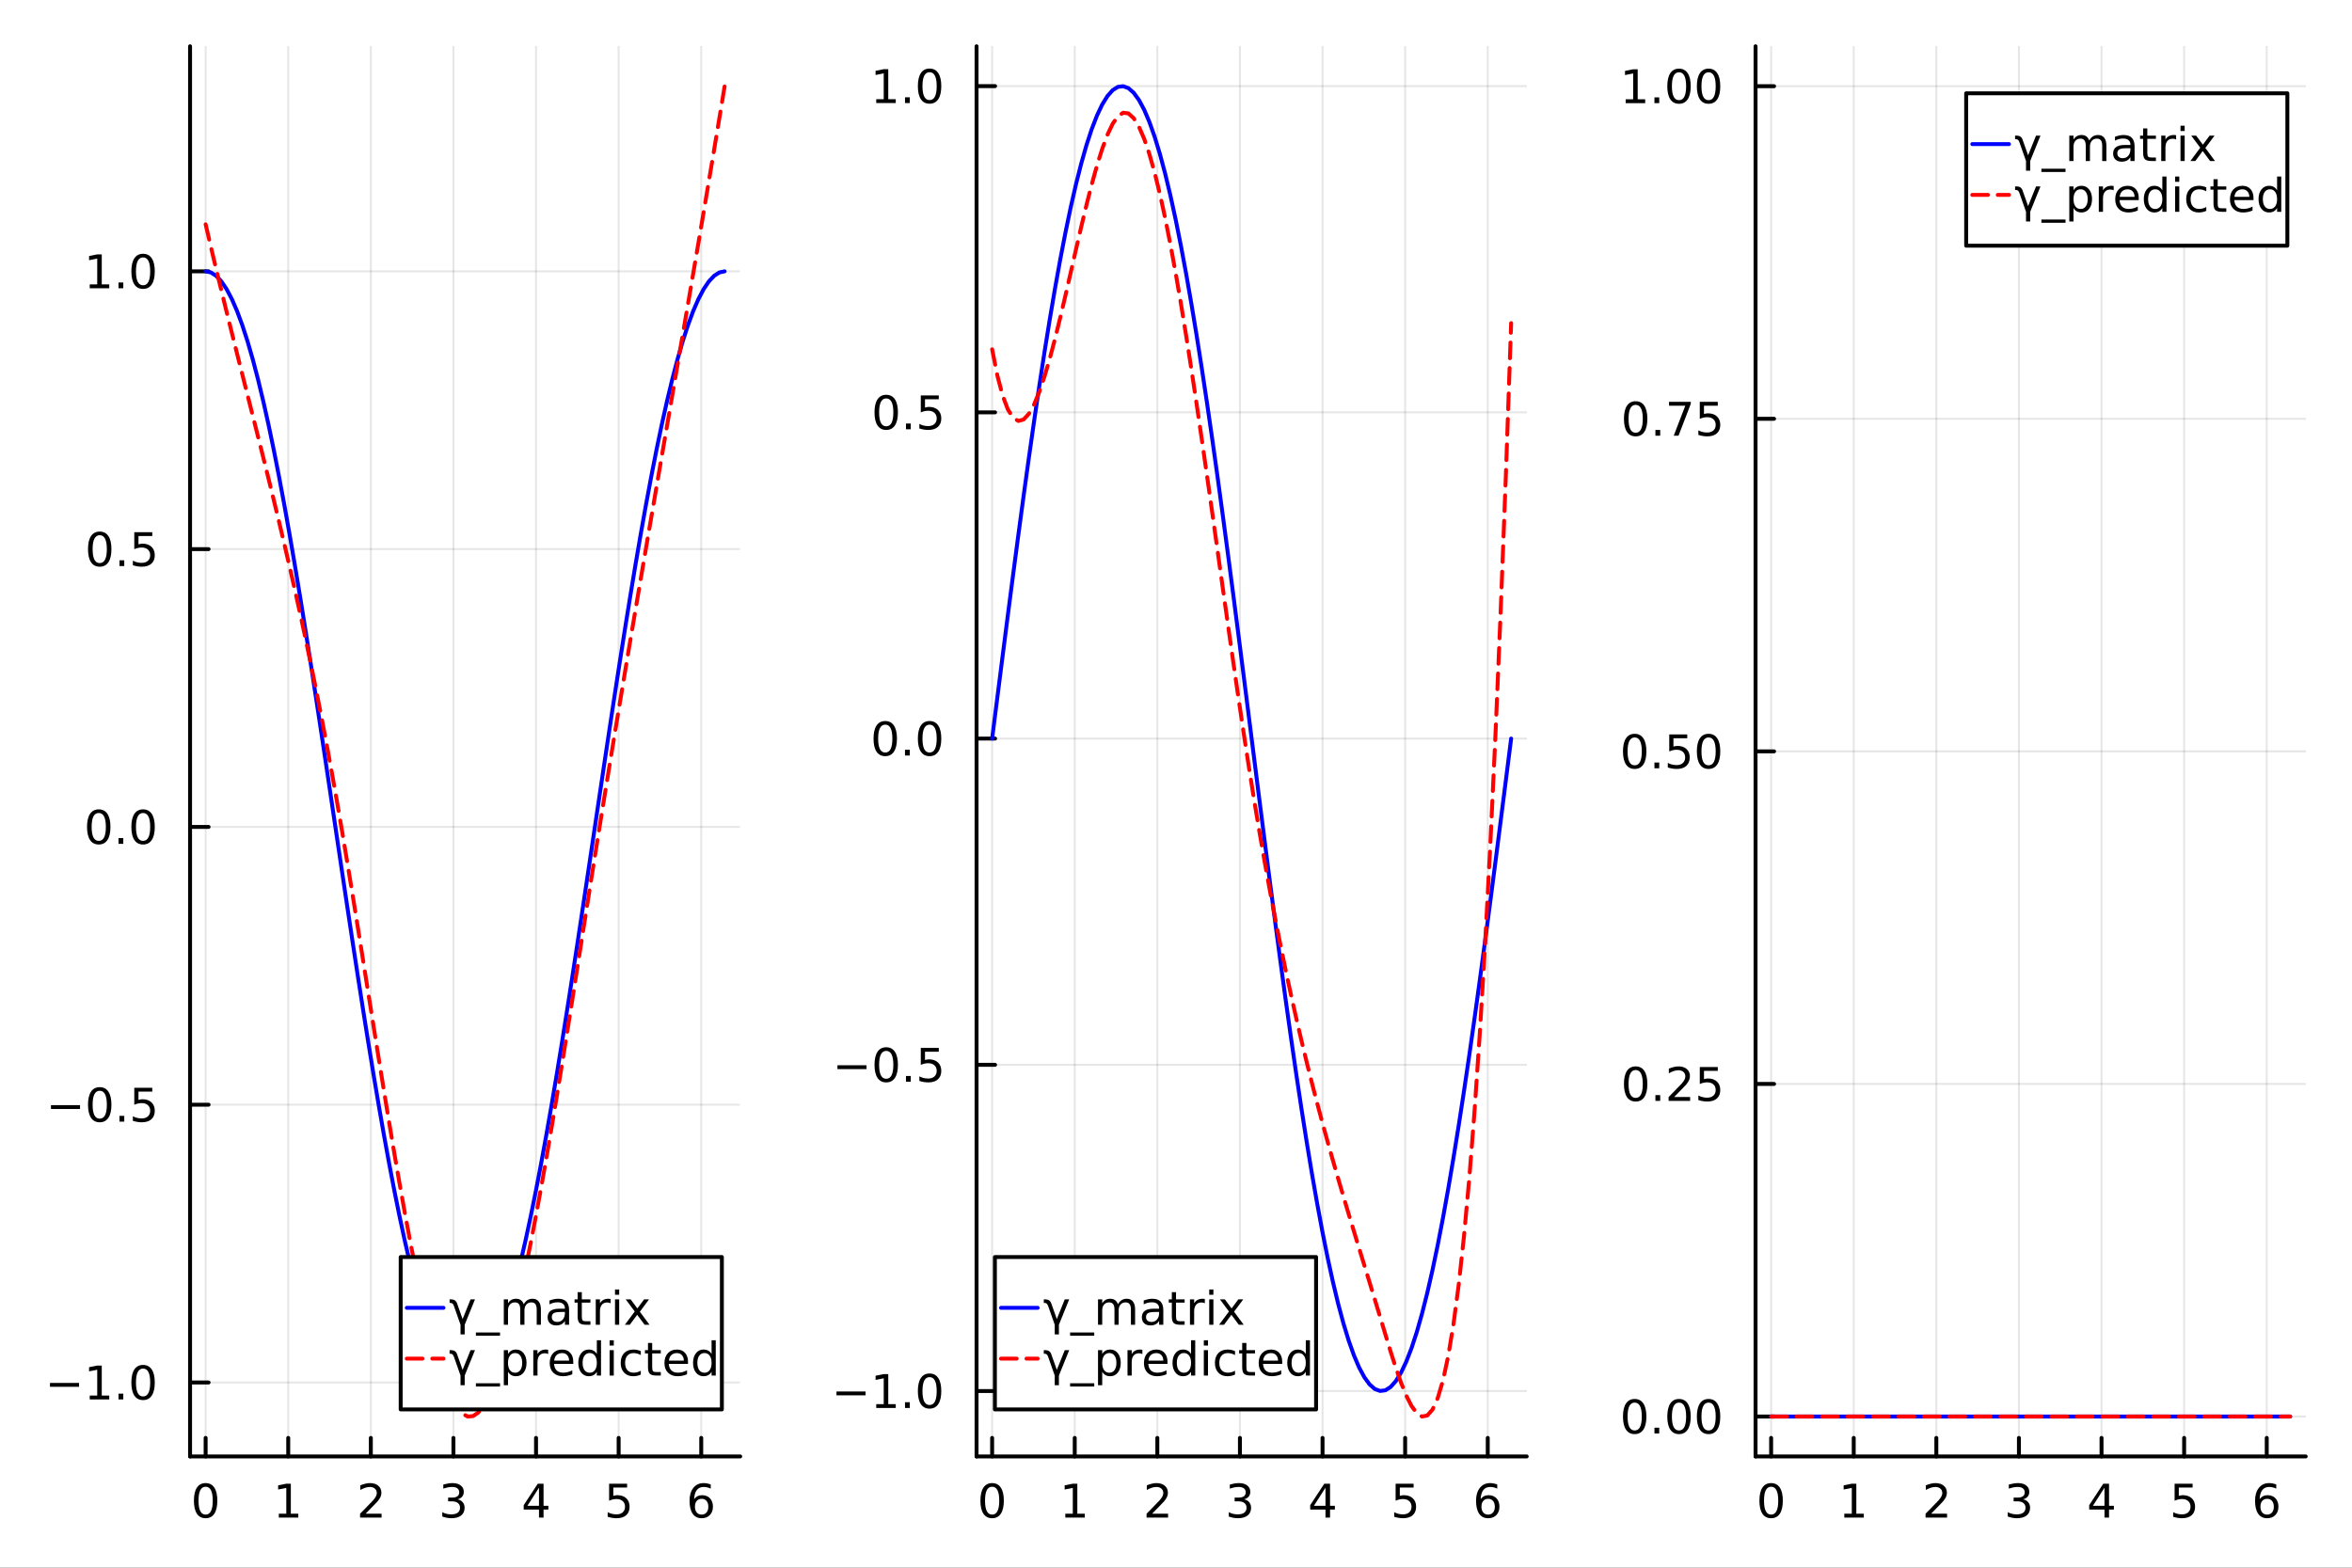 <?xml version="1.0" encoding="utf-8"?>
<svg xmlns="http://www.w3.org/2000/svg" xmlns:xlink="http://www.w3.org/1999/xlink" width="600" height="400" viewBox="0 0 2400 1600">
<rect x="0" y="0" width="2400" height="1600" fill="#333333" stroke="none"/>
<defs>
  <clipPath id="clip720">
    <rect x="0" y="0" width="2400" height="1600"/>
  </clipPath>
</defs>
<path clip-path="url(#clip720)" d="M0 1600 L2400 1600 L2400 0 L0 0  Z" fill="#ffffff" fill-rule="evenodd" fill-opacity="1"/>
<defs>
  <clipPath id="clip721">
    <rect x="480" y="0" width="1681" height="1600"/>
  </clipPath>
</defs>
<path clip-path="url(#clip720)" d="M193.936 1486.45 L755.31 1486.45 L755.31 47.244 L193.936 47.244  Z" fill="#ffffff" fill-rule="evenodd" fill-opacity="1"/>
<defs>
  <clipPath id="clip722">
    <rect x="193" y="47" width="562" height="1440"/>
  </clipPath>
</defs>
<polyline clip-path="url(#clip722)" style="stroke:#000000; stroke-linecap:round; stroke-linejoin:round; stroke-width:2; stroke-opacity:0.1; fill:none" points="209.824,1486.45 209.824,47.244 "/>
<polyline clip-path="url(#clip722)" style="stroke:#000000; stroke-linecap:round; stroke-linejoin:round; stroke-width:2; stroke-opacity:0.1; fill:none" points="294.112,1486.45 294.112,47.244 "/>
<polyline clip-path="url(#clip722)" style="stroke:#000000; stroke-linecap:round; stroke-linejoin:round; stroke-width:2; stroke-opacity:0.1; fill:none" points="378.4,1486.45 378.4,47.244 "/>
<polyline clip-path="url(#clip722)" style="stroke:#000000; stroke-linecap:round; stroke-linejoin:round; stroke-width:2; stroke-opacity:0.1; fill:none" points="462.688,1486.45 462.688,47.244 "/>
<polyline clip-path="url(#clip722)" style="stroke:#000000; stroke-linecap:round; stroke-linejoin:round; stroke-width:2; stroke-opacity:0.1; fill:none" points="546.977,1486.45 546.977,47.244 "/>
<polyline clip-path="url(#clip722)" style="stroke:#000000; stroke-linecap:round; stroke-linejoin:round; stroke-width:2; stroke-opacity:0.1; fill:none" points="631.265,1486.45 631.265,47.244 "/>
<polyline clip-path="url(#clip722)" style="stroke:#000000; stroke-linecap:round; stroke-linejoin:round; stroke-width:2; stroke-opacity:0.1; fill:none" points="715.553,1486.45 715.553,47.244 "/>
<polyline clip-path="url(#clip720)" style="stroke:#000000; stroke-linecap:round; stroke-linejoin:round; stroke-width:4; stroke-opacity:1; fill:none" points="193.936,1486.45 755.31,1486.45 "/>
<polyline clip-path="url(#clip720)" style="stroke:#000000; stroke-linecap:round; stroke-linejoin:round; stroke-width:4; stroke-opacity:1; fill:none" points="209.824,1486.45 209.824,1467.55 "/>
<polyline clip-path="url(#clip720)" style="stroke:#000000; stroke-linecap:round; stroke-linejoin:round; stroke-width:4; stroke-opacity:1; fill:none" points="294.112,1486.45 294.112,1467.55 "/>
<polyline clip-path="url(#clip720)" style="stroke:#000000; stroke-linecap:round; stroke-linejoin:round; stroke-width:4; stroke-opacity:1; fill:none" points="378.4,1486.45 378.4,1467.55 "/>
<polyline clip-path="url(#clip720)" style="stroke:#000000; stroke-linecap:round; stroke-linejoin:round; stroke-width:4; stroke-opacity:1; fill:none" points="462.688,1486.45 462.688,1467.55 "/>
<polyline clip-path="url(#clip720)" style="stroke:#000000; stroke-linecap:round; stroke-linejoin:round; stroke-width:4; stroke-opacity:1; fill:none" points="546.977,1486.45 546.977,1467.55 "/>
<polyline clip-path="url(#clip720)" style="stroke:#000000; stroke-linecap:round; stroke-linejoin:round; stroke-width:4; stroke-opacity:1; fill:none" points="631.265,1486.45 631.265,1467.55 "/>
<polyline clip-path="url(#clip720)" style="stroke:#000000; stroke-linecap:round; stroke-linejoin:round; stroke-width:4; stroke-opacity:1; fill:none" points="715.553,1486.45 715.553,1467.55 "/>
<path clip-path="url(#clip720)" d="M209.824 1517.37 Q206.213 1517.37 204.384 1520.93 Q202.579 1524.47 202.579 1531.6 Q202.579 1538.71 204.384 1542.27 Q206.213 1545.82 209.824 1545.82 Q213.458 1545.82 215.264 1542.27 Q217.092 1538.71 217.092 1531.6 Q217.092 1524.47 215.264 1520.93 Q213.458 1517.37 209.824 1517.37 M209.824 1513.66 Q215.634 1513.66 218.69 1518.27 Q221.768 1522.85 221.768 1531.6 Q221.768 1540.33 218.69 1544.94 Q215.634 1549.52 209.824 1549.52 Q204.014 1549.52 200.935 1544.94 Q197.88 1540.33 197.88 1531.6 Q197.88 1522.85 200.935 1518.27 Q204.014 1513.66 209.824 1513.66 Z" fill="#000000" fill-rule="nonzero" fill-opacity="1" /><path clip-path="url(#clip720)" d="M284.494 1544.91 L292.133 1544.91 L292.133 1518.55 L283.823 1520.21 L283.823 1515.95 L292.087 1514.29 L296.763 1514.29 L296.763 1544.91 L304.401 1544.91 L304.401 1548.85 L284.494 1548.85 L284.494 1544.91 Z" fill="#000000" fill-rule="nonzero" fill-opacity="1" /><path clip-path="url(#clip720)" d="M373.053 1544.91 L389.372 1544.91 L389.372 1548.85 L367.428 1548.85 L367.428 1544.91 Q370.09 1542.16 374.673 1537.53 Q379.28 1532.88 380.46 1531.53 Q382.706 1529.01 383.585 1527.27 Q384.488 1525.51 384.488 1523.82 Q384.488 1521.07 382.544 1519.33 Q380.622 1517.6 377.521 1517.6 Q375.322 1517.6 372.868 1518.36 Q370.437 1519.13 367.66 1520.68 L367.66 1515.95 Q370.484 1514.82 372.937 1514.24 Q375.391 1513.66 377.428 1513.66 Q382.798 1513.66 385.993 1516.35 Q389.187 1519.03 389.187 1523.52 Q389.187 1525.65 388.377 1527.57 Q387.59 1529.47 385.484 1532.07 Q384.905 1532.74 381.803 1535.95 Q378.701 1539.15 373.053 1544.91 Z" fill="#000000" fill-rule="nonzero" fill-opacity="1" /><path clip-path="url(#clip720)" d="M466.936 1530.21 Q470.292 1530.93 472.167 1533.2 Q474.066 1535.47 474.066 1538.8 Q474.066 1543.92 470.547 1546.72 Q467.029 1549.52 460.547 1549.52 Q458.371 1549.52 456.056 1549.08 Q453.765 1548.66 451.311 1547.81 L451.311 1543.29 Q453.256 1544.43 455.57 1545.01 Q457.885 1545.58 460.408 1545.58 Q464.806 1545.58 467.098 1543.85 Q469.413 1542.11 469.413 1538.8 Q469.413 1535.75 467.26 1534.03 Q465.13 1532.3 461.311 1532.3 L457.283 1532.3 L457.283 1528.45 L461.496 1528.45 Q464.945 1528.45 466.774 1527.09 Q468.603 1525.7 468.603 1523.11 Q468.603 1520.45 466.705 1519.03 Q464.83 1517.6 461.311 1517.6 Q459.39 1517.6 457.191 1518.01 Q454.992 1518.43 452.353 1519.31 L452.353 1515.14 Q455.015 1514.4 457.33 1514.03 Q459.668 1513.66 461.728 1513.66 Q467.052 1513.66 470.154 1516.09 Q473.255 1518.5 473.255 1522.62 Q473.255 1525.49 471.612 1527.48 Q469.968 1529.45 466.936 1530.21 Z" fill="#000000" fill-rule="nonzero" fill-opacity="1" /><path clip-path="url(#clip720)" d="M549.986 1518.36 L538.18 1536.81 L549.986 1536.81 L549.986 1518.36 M548.759 1514.29 L554.639 1514.29 L554.639 1536.81 L559.569 1536.81 L559.569 1540.7 L554.639 1540.7 L554.639 1548.85 L549.986 1548.85 L549.986 1540.7 L534.384 1540.7 L534.384 1536.19 L548.759 1514.29 Z" fill="#000000" fill-rule="nonzero" fill-opacity="1" /><path clip-path="url(#clip720)" d="M621.542 1514.29 L639.899 1514.29 L639.899 1518.22 L625.825 1518.22 L625.825 1526.7 Q626.843 1526.35 627.862 1526.19 Q628.88 1526 629.899 1526 Q635.686 1526 639.066 1529.17 Q642.445 1532.34 642.445 1537.76 Q642.445 1543.34 638.973 1546.44 Q635.501 1549.52 629.181 1549.52 Q627.005 1549.52 624.737 1549.15 Q622.492 1548.78 620.084 1548.04 L620.084 1543.34 Q622.167 1544.47 624.39 1545.03 Q626.612 1545.58 629.089 1545.58 Q633.093 1545.58 635.431 1543.48 Q637.769 1541.37 637.769 1537.76 Q637.769 1534.15 635.431 1532.04 Q633.093 1529.94 629.089 1529.94 Q627.214 1529.94 625.339 1530.35 Q623.487 1530.77 621.542 1531.65 L621.542 1514.29 Z" fill="#000000" fill-rule="nonzero" fill-opacity="1" /><path clip-path="url(#clip720)" d="M715.958 1529.7 Q712.81 1529.7 710.958 1531.86 Q709.129 1534.01 709.129 1537.76 Q709.129 1541.49 710.958 1543.66 Q712.81 1545.82 715.958 1545.82 Q719.106 1545.82 720.935 1543.66 Q722.787 1541.49 722.787 1537.76 Q722.787 1534.01 720.935 1531.86 Q719.106 1529.7 715.958 1529.7 M725.24 1515.05 L725.24 1519.31 Q723.481 1518.48 721.675 1518.04 Q719.893 1517.6 718.134 1517.6 Q713.504 1517.6 711.051 1520.72 Q708.62 1523.85 708.273 1530.17 Q709.638 1528.15 711.699 1527.09 Q713.759 1526 716.236 1526 Q721.444 1526 724.453 1529.17 Q727.486 1532.32 727.486 1537.76 Q727.486 1543.08 724.337 1546.3 Q721.189 1549.52 715.958 1549.52 Q709.963 1549.52 706.791 1544.94 Q703.62 1540.33 703.62 1531.6 Q703.62 1523.41 707.509 1518.55 Q711.398 1513.66 717.949 1513.66 Q719.708 1513.66 721.49 1514.01 Q723.296 1514.36 725.24 1515.05 Z" fill="#000000" fill-rule="nonzero" fill-opacity="1" /><polyline clip-path="url(#clip722)" style="stroke:#000000; stroke-linecap:round; stroke-linejoin:round; stroke-width:2; stroke-opacity:0.1; fill:none" points="193.936,1410.99 755.31,1410.99 "/>
<polyline clip-path="url(#clip722)" style="stroke:#000000; stroke-linecap:round; stroke-linejoin:round; stroke-width:2; stroke-opacity:0.1; fill:none" points="193.936,1127.47 755.31,1127.47 "/>
<polyline clip-path="url(#clip722)" style="stroke:#000000; stroke-linecap:round; stroke-linejoin:round; stroke-width:2; stroke-opacity:0.1; fill:none" points="193.936,843.954 755.31,843.954 "/>
<polyline clip-path="url(#clip722)" style="stroke:#000000; stroke-linecap:round; stroke-linejoin:round; stroke-width:2; stroke-opacity:0.1; fill:none" points="193.936,560.437 755.31,560.437 "/>
<polyline clip-path="url(#clip722)" style="stroke:#000000; stroke-linecap:round; stroke-linejoin:round; stroke-width:2; stroke-opacity:0.1; fill:none" points="193.936,276.92 755.31,276.92 "/>
<polyline clip-path="url(#clip720)" style="stroke:#000000; stroke-linecap:round; stroke-linejoin:round; stroke-width:4; stroke-opacity:1; fill:none" points="193.936,1486.45 193.936,47.244 "/>
<polyline clip-path="url(#clip720)" style="stroke:#000000; stroke-linecap:round; stroke-linejoin:round; stroke-width:4; stroke-opacity:1; fill:none" points="193.936,1410.99 212.834,1410.99 "/>
<polyline clip-path="url(#clip720)" style="stroke:#000000; stroke-linecap:round; stroke-linejoin:round; stroke-width:4; stroke-opacity:1; fill:none" points="193.936,1127.47 212.834,1127.47 "/>
<polyline clip-path="url(#clip720)" style="stroke:#000000; stroke-linecap:round; stroke-linejoin:round; stroke-width:4; stroke-opacity:1; fill:none" points="193.936,843.954 212.834,843.954 "/>
<polyline clip-path="url(#clip720)" style="stroke:#000000; stroke-linecap:round; stroke-linejoin:round; stroke-width:4; stroke-opacity:1; fill:none" points="193.936,560.437 212.834,560.437 "/>
<polyline clip-path="url(#clip720)" style="stroke:#000000; stroke-linecap:round; stroke-linejoin:round; stroke-width:4; stroke-opacity:1; fill:none" points="193.936,276.92 212.834,276.92 "/>
<path clip-path="url(#clip720)" d="M50.992 1411.44 L80.668 1411.44 L80.668 1415.38 L50.992 1415.38 L50.992 1411.44 Z" fill="#000000" fill-rule="nonzero" fill-opacity="1" /><path clip-path="url(#clip720)" d="M91.571 1424.33 L99.21 1424.33 L99.21 1397.97 L90.899 1399.63 L90.899 1395.38 L99.163 1393.71 L103.839 1393.71 L103.839 1424.33 L111.478 1424.33 L111.478 1428.27 L91.571 1428.27 L91.571 1424.33 Z" fill="#000000" fill-rule="nonzero" fill-opacity="1" /><path clip-path="url(#clip720)" d="M120.922 1422.39 L125.807 1422.39 L125.807 1428.27 L120.922 1428.27 L120.922 1422.39 Z" fill="#000000" fill-rule="nonzero" fill-opacity="1" /><path clip-path="url(#clip720)" d="M145.992 1396.79 Q142.381 1396.79 140.552 1400.35 Q138.746 1403.89 138.746 1411.02 Q138.746 1418.13 140.552 1421.69 Q142.381 1425.24 145.992 1425.24 Q149.626 1425.24 151.431 1421.69 Q153.26 1418.13 153.26 1411.02 Q153.26 1403.89 151.431 1400.35 Q149.626 1396.79 145.992 1396.79 M145.992 1393.08 Q151.802 1393.08 154.857 1397.69 Q157.936 1402.27 157.936 1411.02 Q157.936 1419.75 154.857 1424.36 Q151.802 1428.94 145.992 1428.94 Q140.181 1428.94 137.103 1424.36 Q134.047 1419.75 134.047 1411.02 Q134.047 1402.27 137.103 1397.69 Q140.181 1393.08 145.992 1393.08 Z" fill="#000000" fill-rule="nonzero" fill-opacity="1" /><path clip-path="url(#clip720)" d="M51.987 1127.92 L81.663 1127.92 L81.663 1131.86 L51.987 1131.86 L51.987 1127.92 Z" fill="#000000" fill-rule="nonzero" fill-opacity="1" /><path clip-path="url(#clip720)" d="M101.756 1113.27 Q98.145 1113.27 96.316 1116.83 Q94.51 1120.38 94.51 1127.51 Q94.51 1134.61 96.316 1138.18 Q98.145 1141.72 101.756 1141.72 Q105.39 1141.72 107.196 1138.18 Q109.024 1134.61 109.024 1127.51 Q109.024 1120.38 107.196 1116.83 Q105.39 1113.27 101.756 1113.27 M101.756 1109.57 Q107.566 1109.57 110.621 1114.17 Q113.7 1118.76 113.7 1127.51 Q113.7 1136.23 110.621 1140.84 Q107.566 1145.42 101.756 1145.42 Q95.946 1145.42 92.867 1140.84 Q89.811 1136.23 89.811 1127.51 Q89.811 1118.76 92.867 1114.17 Q95.946 1109.57 101.756 1109.57 Z" fill="#000000" fill-rule="nonzero" fill-opacity="1" /><path clip-path="url(#clip720)" d="M121.918 1138.87 L126.802 1138.87 L126.802 1144.75 L121.918 1144.75 L121.918 1138.87 Z" fill="#000000" fill-rule="nonzero" fill-opacity="1" /><path clip-path="url(#clip720)" d="M137.033 1110.19 L155.39 1110.19 L155.39 1114.13 L141.316 1114.13 L141.316 1122.6 Q142.334 1122.25 143.353 1122.09 Q144.371 1121.9 145.39 1121.9 Q151.177 1121.9 154.556 1125.08 Q157.936 1128.25 157.936 1133.66 Q157.936 1139.24 154.464 1142.34 Q150.992 1145.42 144.672 1145.42 Q142.496 1145.42 140.228 1145.05 Q137.982 1144.68 135.575 1143.94 L135.575 1139.24 Q137.658 1140.38 139.881 1140.93 Q142.103 1141.49 144.58 1141.49 Q148.584 1141.49 150.922 1139.38 Q153.26 1137.27 153.26 1133.66 Q153.26 1130.05 150.922 1127.95 Q148.584 1125.84 144.58 1125.84 Q142.705 1125.84 140.83 1126.26 Q138.978 1126.67 137.033 1127.55 L137.033 1110.19 Z" fill="#000000" fill-rule="nonzero" fill-opacity="1" /><path clip-path="url(#clip720)" d="M100.76 829.753 Q97.149 829.753 95.321 833.318 Q93.515 836.859 93.515 843.989 Q93.515 851.096 95.321 854.66 Q97.149 858.202 100.76 858.202 Q104.395 858.202 106.2 854.66 Q108.029 851.096 108.029 843.989 Q108.029 836.859 106.2 833.318 Q104.395 829.753 100.76 829.753 M100.76 826.049 Q106.571 826.049 109.626 830.656 Q112.705 835.239 112.705 843.989 Q112.705 852.716 109.626 857.322 Q106.571 861.906 100.76 861.906 Q94.95 861.906 91.871 857.322 Q88.816 852.716 88.816 843.989 Q88.816 835.239 91.871 830.656 Q94.95 826.049 100.76 826.049 Z" fill="#000000" fill-rule="nonzero" fill-opacity="1" /><path clip-path="url(#clip720)" d="M120.922 855.355 L125.807 855.355 L125.807 861.234 L120.922 861.234 L120.922 855.355 Z" fill="#000000" fill-rule="nonzero" fill-opacity="1" /><path clip-path="url(#clip720)" d="M145.992 829.753 Q142.381 829.753 140.552 833.318 Q138.746 836.859 138.746 843.989 Q138.746 851.096 140.552 854.66 Q142.381 858.202 145.992 858.202 Q149.626 858.202 151.431 854.66 Q153.26 851.096 153.26 843.989 Q153.26 836.859 151.431 833.318 Q149.626 829.753 145.992 829.753 M145.992 826.049 Q151.802 826.049 154.857 830.656 Q157.936 835.239 157.936 843.989 Q157.936 852.716 154.857 857.322 Q151.802 861.906 145.992 861.906 Q140.181 861.906 137.103 857.322 Q134.047 852.716 134.047 843.989 Q134.047 835.239 137.103 830.656 Q140.181 826.049 145.992 826.049 Z" fill="#000000" fill-rule="nonzero" fill-opacity="1" /><path clip-path="url(#clip720)" d="M101.756 546.236 Q98.145 546.236 96.316 549.801 Q94.51 553.342 94.51 560.472 Q94.51 567.578 96.316 571.143 Q98.145 574.685 101.756 574.685 Q105.39 574.685 107.196 571.143 Q109.024 567.578 109.024 560.472 Q109.024 553.342 107.196 549.801 Q105.39 546.236 101.756 546.236 M101.756 542.532 Q107.566 542.532 110.621 547.139 Q113.7 551.722 113.7 560.472 Q113.7 569.199 110.621 573.805 Q107.566 578.388 101.756 578.388 Q95.946 578.388 92.867 573.805 Q89.811 569.199 89.811 560.472 Q89.811 551.722 92.867 547.139 Q95.946 542.532 101.756 542.532 Z" fill="#000000" fill-rule="nonzero" fill-opacity="1" /><path clip-path="url(#clip720)" d="M121.918 571.838 L126.802 571.838 L126.802 577.717 L121.918 577.717 L121.918 571.838 Z" fill="#000000" fill-rule="nonzero" fill-opacity="1" /><path clip-path="url(#clip720)" d="M137.033 543.157 L155.39 543.157 L155.39 547.092 L141.316 547.092 L141.316 555.565 Q142.334 555.217 143.353 555.055 Q144.371 554.87 145.39 554.87 Q151.177 554.87 154.556 558.041 Q157.936 561.213 157.936 566.629 Q157.936 572.208 154.464 575.31 Q150.992 578.388 144.672 578.388 Q142.496 578.388 140.228 578.018 Q137.982 577.648 135.575 576.907 L135.575 572.208 Q137.658 573.342 139.881 573.898 Q142.103 574.453 144.58 574.453 Q148.584 574.453 150.922 572.347 Q153.26 570.24 153.26 566.629 Q153.26 563.018 150.922 560.912 Q148.584 558.805 144.58 558.805 Q142.705 558.805 140.83 559.222 Q138.978 559.639 137.033 560.518 L137.033 543.157 Z" fill="#000000" fill-rule="nonzero" fill-opacity="1" /><path clip-path="url(#clip720)" d="M91.571 290.265 L99.21 290.265 L99.21 263.899 L90.899 265.566 L90.899 261.307 L99.163 259.64 L103.839 259.64 L103.839 290.265 L111.478 290.265 L111.478 294.2 L91.571 294.2 L91.571 290.265 Z" fill="#000000" fill-rule="nonzero" fill-opacity="1" /><path clip-path="url(#clip720)" d="M120.922 288.32 L125.807 288.32 L125.807 294.2 L120.922 294.2 L120.922 288.32 Z" fill="#000000" fill-rule="nonzero" fill-opacity="1" /><path clip-path="url(#clip720)" d="M145.992 262.719 Q142.381 262.719 140.552 266.284 Q138.746 269.825 138.746 276.955 Q138.746 284.061 140.552 287.626 Q142.381 291.168 145.992 291.168 Q149.626 291.168 151.431 287.626 Q153.26 284.061 153.26 276.955 Q153.26 269.825 151.431 266.284 Q149.626 262.719 145.992 262.719 M145.992 259.015 Q151.802 259.015 154.857 263.621 Q157.936 268.205 157.936 276.955 Q157.936 285.682 154.857 290.288 Q151.802 294.871 145.992 294.871 Q140.181 294.871 137.103 290.288 Q134.047 285.682 134.047 276.955 Q134.047 268.205 137.103 263.621 Q140.181 259.015 145.992 259.015 Z" fill="#000000" fill-rule="nonzero" fill-opacity="1" /><polyline clip-path="url(#clip722)" style="stroke:#0000ff; stroke-linecap:round; stroke-linejoin:round; stroke-width:4; stroke-opacity:1; fill:none" points="209.824,276.92 215.173,278.062 220.523,281.482 225.872,287.167 231.222,295.094 236.571,305.231 241.921,317.538 247.27,331.964 252.62,348.452 257.969,366.935 263.319,387.338 268.668,409.581 274.018,433.572 279.367,459.216 284.717,486.409 290.066,515.042 295.416,544.999 300.765,576.16 306.114,608.4 311.464,641.588 316.813,675.59 322.163,710.271 327.512,745.49 332.862,781.105 338.211,816.974 343.561,852.951 348.91,888.892 354.26,924.652 359.609,960.087 364.959,995.054 370.308,1029.41 375.658,1063.03 381.007,1095.76 386.357,1127.47 391.706,1158.05 397.056,1187.36 402.405,1215.28 407.755,1241.71 413.104,1266.54 418.453,1289.67 423.803,1311.01 429.152,1330.46 434.502,1347.95 439.851,1363.42 445.201,1376.79 450.55,1388.02 455.9,1397.06 461.249,1403.87 466.599,1408.42 471.948,1410.7 477.298,1410.7 482.647,1408.42 487.997,1403.87 493.346,1397.06 498.696,1388.02 504.045,1376.79 509.395,1363.42 514.744,1347.95 520.093,1330.46 525.443,1311.01 530.792,1289.67 536.142,1266.54 541.491,1241.71 546.841,1215.28 552.19,1187.36 557.54,1158.05 562.889,1127.47 568.239,1095.76 573.588,1063.03 578.938,1029.41 584.287,995.054 589.637,960.087 594.986,924.652 600.336,888.892 605.685,852.951 611.035,816.974 616.384,781.105 621.734,745.49 627.083,710.271 632.432,675.59 637.782,641.588 643.131,608.4 648.481,576.16 653.83,544.999 659.18,515.042 664.529,486.409 669.879,459.216 675.228,433.572 680.578,409.581 685.927,387.338 691.277,366.935 696.626,348.452 701.976,331.964 707.325,317.538 712.675,305.231 718.024,295.094 723.374,287.167 728.723,281.482 734.072,278.062 739.422,276.92 "/>
<polyline clip-path="url(#clip722)" style="stroke:#ff0000; stroke-linecap:round; stroke-linejoin:round; stroke-width:4; stroke-opacity:1; fill:none" stroke-dasharray="16, 10" points="209.824,228.951 215.173,251.886 220.523,274.368 225.872,296.46 231.222,318.229 236.571,339.74 241.921,361.058 247.27,382.249 252.62,403.377 257.969,424.509 263.319,445.709 268.668,467.044 274.018,488.577 279.367,510.376 284.717,532.504 290.066,555.029 295.416,578.014 300.765,601.525 306.114,625.628 311.464,650.388 316.813,675.87 322.163,702.14 327.512,729.264 332.862,757.305 338.211,786.331 343.561,816.405 348.91,847.516 354.26,879.501 359.609,912.183 364.959,945.383 370.308,978.921 375.658,1012.62 381.007,1046.3 386.357,1079.78 391.706,1112.89 397.056,1145.44 402.405,1177.26 407.755,1208.17 413.104,1237.99 418.453,1266.54 423.803,1293.64 429.152,1319.11 434.502,1342.78 439.851,1364.47 445.201,1383.99 450.55,1401.17 455.9,1415.83 461.249,1427.8 466.599,1436.88 471.948,1442.91 477.298,1445.72 482.647,1445.28 487.997,1441.74 493.346,1435.25 498.696,1425.96 504.045,1414.02 509.395,1399.58 514.744,1382.78 520.093,1363.79 525.443,1342.74 530.792,1319.79 536.142,1295.08 541.491,1268.77 546.841,1241 552.19,1211.93 557.54,1181.71 562.889,1150.48 568.239,1118.39 573.588,1085.59 578.938,1052.24 584.287,1018.47 589.637,984.454 594.986,950.324 600.336,916.235 605.685,882.336 611.035,848.764 616.384,815.548 621.734,782.661 627.083,750.078 632.432,717.77 637.782,685.711 643.131,653.873 648.481,622.231 653.83,590.756 659.18,559.422 664.529,528.202 669.879,497.069 675.228,465.996 680.578,434.956 685.927,403.922 691.277,372.867 696.626,341.764 701.976,310.586 707.325,279.306 712.675,247.897 718.024,216.333 723.374,184.585 728.723,152.628 734.072,120.434 739.422,87.976 "/>
<path clip-path="url(#clip720)" d="M408.864 1438.47 L736.597 1438.47 L736.597 1282.95 L408.864 1282.95  Z" fill="#ffffff" fill-rule="evenodd" fill-opacity="1"/>
<polyline clip-path="url(#clip720)" style="stroke:#000000; stroke-linecap:round; stroke-linejoin:round; stroke-width:4; stroke-opacity:1; fill:none" points="408.864,1438.47 736.597,1438.47 736.597,1282.95 408.864,1282.95 408.864,1438.47 "/>
<polyline clip-path="url(#clip720)" style="stroke:#0000ff; stroke-linecap:round; stroke-linejoin:round; stroke-width:4; stroke-opacity:1; fill:none" points="415.102,1334.79 452.527,1334.79 "/>
<path clip-path="url(#clip720)" d="M466.38 1330.22 L472.051 1346.24 L480.153 1326.15 L484.667 1326.15 L474.181 1352.07 L474.181 1361.94 L469.922 1361.94 L469.922 1352.07 L463.116 1332.72 Q462.098 1329.81 459.898 1329.81 L458.764 1329.81 L458.764 1326.15 L460.385 1326.15 Q464.945 1326.15 466.38 1330.22 Z" fill="#000000" fill-rule="nonzero" fill-opacity="1" /><path clip-path="url(#clip720)" d="M510.245 1359.94 L510.245 1363.25 L485.616 1363.25 L485.616 1359.94 L510.245 1359.94 Z" fill="#000000" fill-rule="nonzero" fill-opacity="1" /><path clip-path="url(#clip720)" d="M534.435 1331.13 Q536.032 1328.26 538.255 1326.89 Q540.477 1325.52 543.486 1325.52 Q547.537 1325.52 549.736 1328.37 Q551.935 1331.19 551.935 1336.43 L551.935 1352.07 L547.653 1352.07 L547.653 1336.57 Q547.653 1332.84 546.333 1331.03 Q545.014 1329.23 542.305 1329.23 Q538.995 1329.23 537.074 1331.43 Q535.153 1333.63 535.153 1337.42 L535.153 1352.07 L530.87 1352.07 L530.87 1336.57 Q530.87 1332.82 529.551 1331.03 Q528.231 1329.23 525.477 1329.23 Q522.213 1329.23 520.292 1331.45 Q518.37 1333.65 518.37 1337.42 L518.37 1352.07 L514.088 1352.07 L514.088 1326.15 L518.37 1326.15 L518.37 1330.18 Q519.829 1327.79 521.866 1326.66 Q523.903 1325.52 526.704 1325.52 Q529.528 1325.52 531.495 1326.96 Q533.486 1328.39 534.435 1331.13 Z" fill="#000000" fill-rule="nonzero" fill-opacity="1" /><path clip-path="url(#clip720)" d="M572.213 1339.04 Q567.051 1339.04 565.06 1340.22 Q563.069 1341.4 563.069 1344.25 Q563.069 1346.52 564.551 1347.86 Q566.055 1349.18 568.625 1349.18 Q572.166 1349.18 574.296 1346.68 Q576.449 1344.16 576.449 1339.99 L576.449 1339.04 L572.213 1339.04 M580.708 1337.28 L580.708 1352.07 L576.449 1352.07 L576.449 1348.14 Q574.99 1350.5 572.815 1351.63 Q570.639 1352.75 567.49 1352.75 Q563.509 1352.75 561.148 1350.52 Q558.81 1348.28 558.81 1344.53 Q558.81 1340.15 561.727 1337.93 Q564.666 1335.71 570.477 1335.71 L576.449 1335.71 L576.449 1335.29 Q576.449 1332.35 574.504 1330.76 Q572.583 1329.13 569.088 1329.13 Q566.865 1329.13 564.759 1329.67 Q562.653 1330.2 560.708 1331.26 L560.708 1327.33 Q563.046 1326.43 565.245 1325.99 Q567.444 1325.52 569.527 1325.52 Q575.152 1325.52 577.93 1328.44 Q580.708 1331.36 580.708 1337.28 Z" fill="#000000" fill-rule="nonzero" fill-opacity="1" /><path clip-path="url(#clip720)" d="M593.694 1318.79 L593.694 1326.15 L602.467 1326.15 L602.467 1329.46 L593.694 1329.46 L593.694 1343.53 Q593.694 1346.7 594.55 1347.61 Q595.43 1348.51 598.092 1348.51 L602.467 1348.51 L602.467 1352.07 L598.092 1352.07 Q593.162 1352.07 591.287 1350.25 Q589.412 1348.39 589.412 1343.53 L589.412 1329.46 L586.287 1329.46 L586.287 1326.15 L589.412 1326.15 L589.412 1318.79 L593.694 1318.79 Z" fill="#000000" fill-rule="nonzero" fill-opacity="1" /><path clip-path="url(#clip720)" d="M623.092 1330.13 Q622.374 1329.71 621.518 1329.53 Q620.685 1329.32 619.666 1329.32 Q616.055 1329.32 614.111 1331.68 Q612.189 1334.02 612.189 1338.42 L612.189 1352.07 L607.907 1352.07 L607.907 1326.15 L612.189 1326.15 L612.189 1330.18 Q613.532 1327.82 615.685 1326.68 Q617.837 1325.52 620.916 1325.52 Q621.356 1325.52 621.888 1325.59 Q622.421 1325.64 623.069 1325.76 L623.092 1330.13 Z" fill="#000000" fill-rule="nonzero" fill-opacity="1" /><path clip-path="url(#clip720)" d="M627.56 1326.15 L631.819 1326.15 L631.819 1352.07 L627.56 1352.07 L627.56 1326.15 M627.56 1316.06 L631.819 1316.06 L631.819 1321.45 L627.56 1321.45 L627.56 1316.06 Z" fill="#000000" fill-rule="nonzero" fill-opacity="1" /><path clip-path="url(#clip720)" d="M662.282 1326.15 L652.907 1338.76 L662.768 1352.07 L657.745 1352.07 L650.198 1341.89 L642.652 1352.07 L637.629 1352.07 L647.698 1338.51 L638.485 1326.15 L643.509 1326.15 L650.384 1335.38 L657.258 1326.15 L662.282 1326.15 Z" fill="#000000" fill-rule="nonzero" fill-opacity="1" /><polyline clip-path="url(#clip720)" style="stroke:#ff0000; stroke-linecap:round; stroke-linejoin:round; stroke-width:4; stroke-opacity:1; fill:none" stroke-dasharray="16, 10" points="415.102,1386.63 452.527,1386.63 "/>
<path clip-path="url(#clip720)" d="M466.38 1382.06 L472.051 1398.08 L480.153 1377.99 L484.667 1377.99 L474.181 1403.91 L474.181 1413.78 L469.922 1413.78 L469.922 1403.91 L463.116 1384.56 Q462.098 1381.65 459.898 1381.65 L458.764 1381.65 L458.764 1377.99 L460.385 1377.99 Q464.945 1377.99 466.38 1382.06 Z" fill="#000000" fill-rule="nonzero" fill-opacity="1" /><path clip-path="url(#clip720)" d="M510.245 1411.78 L510.245 1415.09 L485.616 1415.09 L485.616 1411.78 L510.245 1411.78 Z" fill="#000000" fill-rule="nonzero" fill-opacity="1" /><path clip-path="url(#clip720)" d="M518.37 1400.03 L518.37 1413.78 L514.088 1413.78 L514.088 1377.99 L518.37 1377.99 L518.37 1381.92 Q519.713 1379.61 521.75 1378.5 Q523.81 1377.36 526.657 1377.36 Q531.38 1377.36 534.319 1381.11 Q537.282 1384.86 537.282 1390.97 Q537.282 1397.09 534.319 1400.84 Q531.38 1404.59 526.657 1404.59 Q523.81 1404.59 521.75 1403.47 Q519.713 1402.34 518.37 1400.03 M532.861 1390.97 Q532.861 1386.28 530.917 1383.61 Q528.995 1380.93 525.616 1380.93 Q522.236 1380.93 520.292 1383.61 Q518.37 1386.28 518.37 1390.97 Q518.37 1395.67 520.292 1398.36 Q522.236 1401.02 525.616 1401.02 Q528.995 1401.02 530.917 1398.36 Q532.861 1395.67 532.861 1390.97 Z" fill="#000000" fill-rule="nonzero" fill-opacity="1" /><path clip-path="url(#clip720)" d="M559.365 1381.97 Q558.648 1381.55 557.791 1381.37 Q556.958 1381.16 555.94 1381.16 Q552.328 1381.16 550.384 1383.52 Q548.463 1385.86 548.463 1390.26 L548.463 1403.91 L544.18 1403.91 L544.18 1377.99 L548.463 1377.99 L548.463 1382.02 Q549.805 1379.66 551.958 1378.52 Q554.111 1377.36 557.19 1377.36 Q557.629 1377.36 558.162 1377.43 Q558.694 1377.48 559.342 1377.6 L559.365 1381.97 Z" fill="#000000" fill-rule="nonzero" fill-opacity="1" /><path clip-path="url(#clip720)" d="M584.967 1389.89 L584.967 1391.97 L565.384 1391.97 Q565.662 1396.37 568.023 1398.68 Q570.407 1400.97 574.643 1400.97 Q577.097 1400.97 579.389 1400.37 Q581.703 1399.77 583.972 1398.57 L583.972 1402.59 Q581.68 1403.57 579.273 1404.08 Q576.865 1404.59 574.389 1404.59 Q568.185 1404.59 564.551 1400.97 Q560.94 1397.36 560.94 1391.21 Q560.94 1384.84 564.365 1381.11 Q567.815 1377.36 573.648 1377.36 Q578.879 1377.36 581.912 1380.74 Q584.967 1384.1 584.967 1389.89 M580.708 1388.64 Q580.662 1385.14 578.74 1383.06 Q576.842 1380.97 573.694 1380.97 Q570.129 1380.97 567.977 1382.99 Q565.847 1385 565.523 1388.66 L580.708 1388.64 Z" fill="#000000" fill-rule="nonzero" fill-opacity="1" /><path clip-path="url(#clip720)" d="M609.018 1381.92 L609.018 1367.9 L613.277 1367.9 L613.277 1403.91 L609.018 1403.91 L609.018 1400.03 Q607.675 1402.34 605.615 1403.47 Q603.578 1404.59 600.708 1404.59 Q596.009 1404.59 593.046 1400.84 Q590.106 1397.09 590.106 1390.97 Q590.106 1384.86 593.046 1381.11 Q596.009 1377.36 600.708 1377.36 Q603.578 1377.36 605.615 1378.5 Q607.675 1379.61 609.018 1381.92 M594.504 1390.97 Q594.504 1395.67 596.425 1398.36 Q598.37 1401.02 601.75 1401.02 Q605.129 1401.02 607.074 1398.36 Q609.018 1395.67 609.018 1390.97 Q609.018 1386.28 607.074 1383.61 Q605.129 1380.93 601.75 1380.93 Q598.37 1380.93 596.425 1383.61 Q594.504 1386.28 594.504 1390.97 Z" fill="#000000" fill-rule="nonzero" fill-opacity="1" /><path clip-path="url(#clip720)" d="M622.05 1377.99 L626.31 1377.99 L626.31 1403.91 L622.05 1403.91 L622.05 1377.99 M622.05 1367.9 L626.31 1367.9 L626.31 1373.29 L622.05 1373.29 L622.05 1367.9 Z" fill="#000000" fill-rule="nonzero" fill-opacity="1" /><path clip-path="url(#clip720)" d="M653.879 1378.98 L653.879 1382.97 Q652.073 1381.97 650.245 1381.48 Q648.439 1380.97 646.587 1380.97 Q642.444 1380.97 640.152 1383.61 Q637.86 1386.23 637.86 1390.97 Q637.86 1395.72 640.152 1398.36 Q642.444 1400.97 646.587 1400.97 Q648.439 1400.97 650.245 1400.49 Q652.073 1399.98 653.879 1398.98 L653.879 1402.92 Q652.096 1403.75 650.175 1404.17 Q648.277 1404.59 646.124 1404.59 Q640.268 1404.59 636.819 1400.91 Q633.37 1397.22 633.37 1390.97 Q633.37 1384.63 636.842 1381 Q640.337 1377.36 646.402 1377.36 Q648.37 1377.36 650.245 1377.78 Q652.12 1378.17 653.879 1378.98 Z" fill="#000000" fill-rule="nonzero" fill-opacity="1" /><path clip-path="url(#clip720)" d="M665.499 1370.63 L665.499 1377.99 L674.272 1377.99 L674.272 1381.3 L665.499 1381.3 L665.499 1395.37 Q665.499 1398.54 666.356 1399.45 Q667.235 1400.35 669.897 1400.35 L674.272 1400.35 L674.272 1403.91 L669.897 1403.91 Q664.967 1403.91 663.092 1402.09 Q661.217 1400.23 661.217 1395.37 L661.217 1381.3 L658.092 1381.3 L658.092 1377.99 L661.217 1377.99 L661.217 1370.63 L665.499 1370.63 Z" fill="#000000" fill-rule="nonzero" fill-opacity="1" /><path clip-path="url(#clip720)" d="M702.05 1389.89 L702.05 1391.97 L682.467 1391.97 Q682.744 1396.37 685.106 1398.68 Q687.49 1400.97 691.726 1400.97 Q694.18 1400.97 696.471 1400.37 Q698.786 1399.77 701.055 1398.57 L701.055 1402.59 Q698.763 1403.57 696.356 1404.08 Q693.948 1404.59 691.471 1404.59 Q685.268 1404.59 681.633 1400.97 Q678.022 1397.36 678.022 1391.21 Q678.022 1384.84 681.448 1381.11 Q684.897 1377.36 690.731 1377.36 Q695.962 1377.36 698.994 1380.74 Q702.05 1384.1 702.05 1389.89 M697.791 1388.64 Q697.744 1385.14 695.823 1383.06 Q693.925 1380.97 690.777 1380.97 Q687.212 1380.97 685.059 1382.99 Q682.93 1385 682.606 1388.66 L697.791 1388.64 Z" fill="#000000" fill-rule="nonzero" fill-opacity="1" /><path clip-path="url(#clip720)" d="M726.101 1381.92 L726.101 1367.9 L730.36 1367.9 L730.36 1403.91 L726.101 1403.91 L726.101 1400.03 Q724.758 1402.34 722.698 1403.47 Q720.661 1404.59 717.791 1404.59 Q713.092 1404.59 710.129 1400.84 Q707.189 1397.09 707.189 1390.97 Q707.189 1384.86 710.129 1381.11 Q713.092 1377.36 717.791 1377.36 Q720.661 1377.36 722.698 1378.5 Q724.758 1379.61 726.101 1381.92 M711.587 1390.97 Q711.587 1395.67 713.508 1398.36 Q715.453 1401.02 718.832 1401.02 Q722.212 1401.02 724.156 1398.36 Q726.101 1395.67 726.101 1390.97 Q726.101 1386.28 724.156 1383.61 Q722.212 1380.93 718.832 1380.93 Q715.453 1380.93 713.508 1383.61 Q711.587 1386.28 711.587 1390.97 Z" fill="#000000" fill-rule="nonzero" fill-opacity="1" /><path clip-path="url(#clip720)" d="M996.49 1486.45 L1557.86 1486.45 L1557.86 47.244 L996.49 47.244  Z" fill="#ffffff" fill-rule="evenodd" fill-opacity="1"/>
<defs>
  <clipPath id="clip723">
    <rect x="996" y="47" width="562" height="1440"/>
  </clipPath>
</defs>
<polyline clip-path="url(#clip723)" style="stroke:#000000; stroke-linecap:round; stroke-linejoin:round; stroke-width:2; stroke-opacity:0.1; fill:none" points="1012.38,1486.45 1012.38,47.244 "/>
<polyline clip-path="url(#clip723)" style="stroke:#000000; stroke-linecap:round; stroke-linejoin:round; stroke-width:2; stroke-opacity:0.1; fill:none" points="1096.67,1486.45 1096.67,47.244 "/>
<polyline clip-path="url(#clip723)" style="stroke:#000000; stroke-linecap:round; stroke-linejoin:round; stroke-width:2; stroke-opacity:0.1; fill:none" points="1180.95,1486.45 1180.95,47.244 "/>
<polyline clip-path="url(#clip723)" style="stroke:#000000; stroke-linecap:round; stroke-linejoin:round; stroke-width:2; stroke-opacity:0.1; fill:none" points="1265.24,1486.45 1265.24,47.244 "/>
<polyline clip-path="url(#clip723)" style="stroke:#000000; stroke-linecap:round; stroke-linejoin:round; stroke-width:2; stroke-opacity:0.1; fill:none" points="1349.53,1486.45 1349.53,47.244 "/>
<polyline clip-path="url(#clip723)" style="stroke:#000000; stroke-linecap:round; stroke-linejoin:round; stroke-width:2; stroke-opacity:0.1; fill:none" points="1433.82,1486.45 1433.82,47.244 "/>
<polyline clip-path="url(#clip723)" style="stroke:#000000; stroke-linecap:round; stroke-linejoin:round; stroke-width:2; stroke-opacity:0.1; fill:none" points="1518.11,1486.45 1518.11,47.244 "/>
<polyline clip-path="url(#clip720)" style="stroke:#000000; stroke-linecap:round; stroke-linejoin:round; stroke-width:4; stroke-opacity:1; fill:none" points="996.49,1486.45 1557.86,1486.45 "/>
<polyline clip-path="url(#clip720)" style="stroke:#000000; stroke-linecap:round; stroke-linejoin:round; stroke-width:4; stroke-opacity:1; fill:none" points="1012.38,1486.45 1012.38,1467.55 "/>
<polyline clip-path="url(#clip720)" style="stroke:#000000; stroke-linecap:round; stroke-linejoin:round; stroke-width:4; stroke-opacity:1; fill:none" points="1096.67,1486.45 1096.67,1467.55 "/>
<polyline clip-path="url(#clip720)" style="stroke:#000000; stroke-linecap:round; stroke-linejoin:round; stroke-width:4; stroke-opacity:1; fill:none" points="1180.95,1486.45 1180.95,1467.55 "/>
<polyline clip-path="url(#clip720)" style="stroke:#000000; stroke-linecap:round; stroke-linejoin:round; stroke-width:4; stroke-opacity:1; fill:none" points="1265.24,1486.45 1265.24,1467.55 "/>
<polyline clip-path="url(#clip720)" style="stroke:#000000; stroke-linecap:round; stroke-linejoin:round; stroke-width:4; stroke-opacity:1; fill:none" points="1349.53,1486.45 1349.53,1467.55 "/>
<polyline clip-path="url(#clip720)" style="stroke:#000000; stroke-linecap:round; stroke-linejoin:round; stroke-width:4; stroke-opacity:1; fill:none" points="1433.82,1486.45 1433.82,1467.55 "/>
<polyline clip-path="url(#clip720)" style="stroke:#000000; stroke-linecap:round; stroke-linejoin:round; stroke-width:4; stroke-opacity:1; fill:none" points="1518.11,1486.45 1518.11,1467.55 "/>
<path clip-path="url(#clip720)" d="M1012.38 1517.37 Q1008.77 1517.37 1006.94 1520.93 Q1005.13 1524.47 1005.13 1531.6 Q1005.13 1538.71 1006.94 1542.27 Q1008.77 1545.82 1012.38 1545.82 Q1016.01 1545.82 1017.82 1542.27 Q1019.65 1538.71 1019.65 1531.6 Q1019.65 1524.47 1017.82 1520.93 Q1016.01 1517.37 1012.38 1517.37 M1012.38 1513.66 Q1018.19 1513.66 1021.24 1518.27 Q1024.32 1522.85 1024.32 1531.6 Q1024.32 1540.33 1021.24 1544.94 Q1018.19 1549.52 1012.38 1549.52 Q1006.57 1549.52 1003.49 1544.94 Q1000.43 1540.33 1000.43 1531.6 Q1000.43 1522.85 1003.49 1518.27 Q1006.57 1513.66 1012.38 1513.66 Z" fill="#000000" fill-rule="nonzero" fill-opacity="1" /><path clip-path="url(#clip720)" d="M1087.05 1544.91 L1094.69 1544.91 L1094.69 1518.55 L1086.38 1520.21 L1086.38 1515.95 L1094.64 1514.29 L1099.32 1514.29 L1099.32 1544.91 L1106.96 1544.91 L1106.96 1548.85 L1087.05 1548.85 L1087.05 1544.91 Z" fill="#000000" fill-rule="nonzero" fill-opacity="1" /><path clip-path="url(#clip720)" d="M1175.61 1544.91 L1191.93 1544.91 L1191.93 1548.85 L1169.98 1548.85 L1169.98 1544.91 Q1172.64 1542.16 1177.23 1537.53 Q1181.83 1532.88 1183.01 1531.53 Q1185.26 1529.01 1186.14 1527.27 Q1187.04 1525.51 1187.04 1523.82 Q1187.04 1521.07 1185.1 1519.33 Q1183.18 1517.6 1180.07 1517.6 Q1177.88 1517.6 1175.42 1518.36 Q1172.99 1519.13 1170.21 1520.68 L1170.21 1515.95 Q1173.04 1514.82 1175.49 1514.24 Q1177.94 1513.66 1179.98 1513.66 Q1185.35 1513.66 1188.55 1516.35 Q1191.74 1519.03 1191.74 1523.52 Q1191.74 1525.65 1190.93 1527.57 Q1190.14 1529.47 1188.04 1532.07 Q1187.46 1532.74 1184.36 1535.95 Q1181.26 1539.15 1175.61 1544.91 Z" fill="#000000" fill-rule="nonzero" fill-opacity="1" /><path clip-path="url(#clip720)" d="M1269.49 1530.21 Q1272.85 1530.93 1274.72 1533.2 Q1276.62 1535.47 1276.62 1538.8 Q1276.62 1543.92 1273.1 1546.72 Q1269.58 1549.52 1263.1 1549.52 Q1260.93 1549.52 1258.61 1549.08 Q1256.32 1548.66 1253.87 1547.81 L1253.87 1543.29 Q1255.81 1544.43 1258.12 1545.01 Q1260.44 1545.58 1262.96 1545.58 Q1267.36 1545.58 1269.65 1543.85 Q1271.97 1542.11 1271.97 1538.8 Q1271.97 1535.75 1269.81 1534.03 Q1267.68 1532.3 1263.87 1532.3 L1259.84 1532.3 L1259.84 1528.45 L1264.05 1528.45 Q1267.5 1528.45 1269.33 1527.09 Q1271.16 1525.7 1271.16 1523.11 Q1271.16 1520.45 1269.26 1519.03 Q1267.38 1517.6 1263.87 1517.6 Q1261.94 1517.6 1259.74 1518.01 Q1257.55 1518.43 1254.91 1519.31 L1254.91 1515.14 Q1257.57 1514.4 1259.88 1514.03 Q1262.22 1513.66 1264.28 1513.66 Q1269.61 1513.66 1272.71 1516.09 Q1275.81 1518.5 1275.81 1522.62 Q1275.81 1525.49 1274.17 1527.48 Q1272.52 1529.45 1269.49 1530.21 Z" fill="#000000" fill-rule="nonzero" fill-opacity="1" /><path clip-path="url(#clip720)" d="M1352.54 1518.36 L1340.73 1536.81 L1352.54 1536.81 L1352.54 1518.36 M1351.31 1514.29 L1357.19 1514.29 L1357.19 1536.81 L1362.12 1536.81 L1362.12 1540.7 L1357.19 1540.7 L1357.19 1548.85 L1352.54 1548.85 L1352.54 1540.7 L1336.94 1540.7 L1336.94 1536.19 L1351.31 1514.29 Z" fill="#000000" fill-rule="nonzero" fill-opacity="1" /><path clip-path="url(#clip720)" d="M1424.1 1514.29 L1442.45 1514.29 L1442.45 1518.22 L1428.38 1518.22 L1428.38 1526.7 Q1429.4 1526.35 1430.42 1526.19 Q1431.43 1526 1432.45 1526 Q1438.24 1526 1441.62 1529.17 Q1445 1532.34 1445 1537.76 Q1445 1543.34 1441.53 1546.44 Q1438.05 1549.52 1431.74 1549.52 Q1429.56 1549.52 1427.29 1549.15 Q1425.05 1548.78 1422.64 1548.04 L1422.64 1543.34 Q1424.72 1544.47 1426.94 1545.03 Q1429.17 1545.58 1431.64 1545.58 Q1435.65 1545.58 1437.99 1543.48 Q1440.32 1541.37 1440.32 1537.76 Q1440.32 1534.15 1437.99 1532.04 Q1435.65 1529.94 1431.64 1529.94 Q1429.77 1529.94 1427.89 1530.35 Q1426.04 1530.77 1424.1 1531.65 L1424.1 1514.29 Z" fill="#000000" fill-rule="nonzero" fill-opacity="1" /><path clip-path="url(#clip720)" d="M1518.51 1529.7 Q1515.36 1529.7 1513.51 1531.86 Q1511.68 1534.01 1511.68 1537.76 Q1511.68 1541.49 1513.51 1543.66 Q1515.36 1545.82 1518.51 1545.82 Q1521.66 1545.82 1523.49 1543.66 Q1525.34 1541.49 1525.34 1537.76 Q1525.34 1534.01 1523.49 1531.86 Q1521.66 1529.7 1518.51 1529.7 M1527.79 1515.05 L1527.79 1519.31 Q1526.03 1518.48 1524.23 1518.04 Q1522.45 1517.6 1520.69 1517.6 Q1516.06 1517.6 1513.6 1520.72 Q1511.17 1523.85 1510.83 1530.17 Q1512.19 1528.15 1514.25 1527.09 Q1516.31 1526 1518.79 1526 Q1524 1526 1527.01 1529.17 Q1530.04 1532.32 1530.04 1537.76 Q1530.04 1543.08 1526.89 1546.3 Q1523.74 1549.52 1518.51 1549.52 Q1512.52 1549.52 1509.35 1544.94 Q1506.17 1540.33 1506.17 1531.6 Q1506.17 1523.41 1510.06 1518.55 Q1513.95 1513.66 1520.5 1513.66 Q1522.26 1513.66 1524.04 1514.01 Q1525.85 1514.36 1527.79 1515.05 Z" fill="#000000" fill-rule="nonzero" fill-opacity="1" /><polyline clip-path="url(#clip723)" style="stroke:#000000; stroke-linecap:round; stroke-linejoin:round; stroke-width:2; stroke-opacity:0.1; fill:none" points="996.49,1419.71 1557.86,1419.71 "/>
<polyline clip-path="url(#clip723)" style="stroke:#000000; stroke-linecap:round; stroke-linejoin:round; stroke-width:2; stroke-opacity:0.1; fill:none" points="996.49,1086.76 1557.86,1086.76 "/>
<polyline clip-path="url(#clip723)" style="stroke:#000000; stroke-linecap:round; stroke-linejoin:round; stroke-width:2; stroke-opacity:0.1; fill:none" points="996.49,753.803 1557.86,753.803 "/>
<polyline clip-path="url(#clip723)" style="stroke:#000000; stroke-linecap:round; stroke-linejoin:round; stroke-width:2; stroke-opacity:0.1; fill:none" points="996.49,420.848 1557.86,420.848 "/>
<polyline clip-path="url(#clip723)" style="stroke:#000000; stroke-linecap:round; stroke-linejoin:round; stroke-width:2; stroke-opacity:0.1; fill:none" points="996.49,87.892 1557.86,87.892 "/>
<polyline clip-path="url(#clip720)" style="stroke:#000000; stroke-linecap:round; stroke-linejoin:round; stroke-width:4; stroke-opacity:1; fill:none" points="996.49,1486.45 996.49,47.244 "/>
<polyline clip-path="url(#clip720)" style="stroke:#000000; stroke-linecap:round; stroke-linejoin:round; stroke-width:4; stroke-opacity:1; fill:none" points="996.49,1419.71 1015.39,1419.71 "/>
<polyline clip-path="url(#clip720)" style="stroke:#000000; stroke-linecap:round; stroke-linejoin:round; stroke-width:4; stroke-opacity:1; fill:none" points="996.49,1086.76 1015.39,1086.76 "/>
<polyline clip-path="url(#clip720)" style="stroke:#000000; stroke-linecap:round; stroke-linejoin:round; stroke-width:4; stroke-opacity:1; fill:none" points="996.49,753.803 1015.39,753.803 "/>
<polyline clip-path="url(#clip720)" style="stroke:#000000; stroke-linecap:round; stroke-linejoin:round; stroke-width:4; stroke-opacity:1; fill:none" points="996.49,420.848 1015.39,420.848 "/>
<polyline clip-path="url(#clip720)" style="stroke:#000000; stroke-linecap:round; stroke-linejoin:round; stroke-width:4; stroke-opacity:1; fill:none" points="996.49,87.892 1015.39,87.892 "/>
<path clip-path="url(#clip720)" d="M853.546 1420.17 L883.222 1420.17 L883.222 1424.1 L853.546 1424.1 L853.546 1420.17 Z" fill="#000000" fill-rule="nonzero" fill-opacity="1" /><path clip-path="url(#clip720)" d="M894.125 1433.06 L901.763 1433.06 L901.763 1406.69 L893.453 1408.36 L893.453 1404.1 L901.717 1402.43 L906.393 1402.43 L906.393 1433.06 L914.032 1433.06 L914.032 1436.99 L894.125 1436.99 L894.125 1433.06 Z" fill="#000000" fill-rule="nonzero" fill-opacity="1" /><path clip-path="url(#clip720)" d="M923.476 1431.11 L928.361 1431.11 L928.361 1436.99 L923.476 1436.99 L923.476 1431.11 Z" fill="#000000" fill-rule="nonzero" fill-opacity="1" /><path clip-path="url(#clip720)" d="M948.546 1405.51 Q944.935 1405.51 943.106 1409.08 Q941.3 1412.62 941.3 1419.75 Q941.3 1426.85 943.106 1430.42 Q944.935 1433.96 948.546 1433.96 Q952.18 1433.96 953.985 1430.42 Q955.814 1426.85 955.814 1419.75 Q955.814 1412.62 953.985 1409.08 Q952.18 1405.51 948.546 1405.51 M948.546 1401.81 Q954.356 1401.81 957.411 1406.42 Q960.49 1411 960.49 1419.75 Q960.49 1428.48 957.411 1433.08 Q954.356 1437.67 948.546 1437.67 Q942.735 1437.67 939.657 1433.08 Q936.601 1428.48 936.601 1419.75 Q936.601 1411 939.657 1406.42 Q942.735 1401.81 948.546 1401.81 Z" fill="#000000" fill-rule="nonzero" fill-opacity="1" /><path clip-path="url(#clip720)" d="M854.541 1087.21 L884.217 1087.21 L884.217 1091.15 L854.541 1091.15 L854.541 1087.21 Z" fill="#000000" fill-rule="nonzero" fill-opacity="1" /><path clip-path="url(#clip720)" d="M904.31 1072.56 Q900.699 1072.56 898.87 1076.12 Q897.064 1079.66 897.064 1086.79 Q897.064 1093.9 898.87 1097.46 Q900.699 1101.01 904.31 1101.01 Q907.944 1101.01 909.75 1097.46 Q911.578 1093.9 911.578 1086.79 Q911.578 1079.66 909.75 1076.12 Q907.944 1072.56 904.31 1072.56 M904.31 1068.85 Q910.12 1068.85 913.175 1073.46 Q916.254 1078.04 916.254 1086.79 Q916.254 1095.52 913.175 1100.13 Q910.12 1104.71 904.31 1104.71 Q898.5 1104.71 895.421 1100.13 Q892.365 1095.52 892.365 1086.79 Q892.365 1078.04 895.421 1073.46 Q898.5 1068.85 904.31 1068.85 Z" fill="#000000" fill-rule="nonzero" fill-opacity="1" /><path clip-path="url(#clip720)" d="M924.472 1098.16 L929.356 1098.16 L929.356 1104.04 L924.472 1104.04 L924.472 1098.16 Z" fill="#000000" fill-rule="nonzero" fill-opacity="1" /><path clip-path="url(#clip720)" d="M939.587 1069.48 L957.944 1069.48 L957.944 1073.41 L943.87 1073.41 L943.87 1081.89 Q944.888 1081.54 945.907 1081.38 Q946.925 1081.19 947.944 1081.19 Q953.731 1081.19 957.11 1084.36 Q960.49 1087.53 960.49 1092.95 Q960.49 1098.53 957.018 1101.63 Q953.546 1104.71 947.226 1104.71 Q945.05 1104.71 942.782 1104.34 Q940.536 1103.97 938.129 1103.23 L938.129 1098.53 Q940.212 1099.66 942.435 1100.22 Q944.657 1100.77 947.134 1100.77 Q951.138 1100.77 953.476 1098.67 Q955.814 1096.56 955.814 1092.95 Q955.814 1089.34 953.476 1087.23 Q951.138 1085.13 947.134 1085.13 Q945.259 1085.13 943.384 1085.54 Q941.532 1085.96 939.587 1086.84 L939.587 1069.48 Z" fill="#000000" fill-rule="nonzero" fill-opacity="1" /><path clip-path="url(#clip720)" d="M903.314 739.602 Q899.703 739.602 897.875 743.167 Q896.069 746.708 896.069 753.838 Q896.069 760.944 897.875 764.509 Q899.703 768.051 903.314 768.051 Q906.949 768.051 908.754 764.509 Q910.583 760.944 910.583 753.838 Q910.583 746.708 908.754 743.167 Q906.949 739.602 903.314 739.602 M903.314 735.898 Q909.125 735.898 912.18 740.505 Q915.259 745.088 915.259 753.838 Q915.259 762.565 912.18 767.171 Q909.125 771.754 903.314 771.754 Q897.504 771.754 894.426 767.171 Q891.37 762.565 891.37 753.838 Q891.37 745.088 894.426 740.505 Q897.504 735.898 903.314 735.898 Z" fill="#000000" fill-rule="nonzero" fill-opacity="1" /><path clip-path="url(#clip720)" d="M923.476 765.204 L928.361 765.204 L928.361 771.083 L923.476 771.083 L923.476 765.204 Z" fill="#000000" fill-rule="nonzero" fill-opacity="1" /><path clip-path="url(#clip720)" d="M948.546 739.602 Q944.935 739.602 943.106 743.167 Q941.3 746.708 941.3 753.838 Q941.3 760.944 943.106 764.509 Q944.935 768.051 948.546 768.051 Q952.18 768.051 953.985 764.509 Q955.814 760.944 955.814 753.838 Q955.814 746.708 953.985 743.167 Q952.18 739.602 948.546 739.602 M948.546 735.898 Q954.356 735.898 957.411 740.505 Q960.49 745.088 960.49 753.838 Q960.49 762.565 957.411 767.171 Q954.356 771.754 948.546 771.754 Q942.735 771.754 939.657 767.171 Q936.601 762.565 936.601 753.838 Q936.601 745.088 939.657 740.505 Q942.735 735.898 948.546 735.898 Z" fill="#000000" fill-rule="nonzero" fill-opacity="1" /><path clip-path="url(#clip720)" d="M904.31 406.646 Q900.699 406.646 898.87 410.211 Q897.064 413.753 897.064 420.883 Q897.064 427.989 898.87 431.554 Q900.699 435.095 904.31 435.095 Q907.944 435.095 909.75 431.554 Q911.578 427.989 911.578 420.883 Q911.578 413.753 909.75 410.211 Q907.944 406.646 904.31 406.646 M904.31 402.943 Q910.12 402.943 913.175 407.549 Q916.254 412.133 916.254 420.883 Q916.254 429.609 913.175 434.216 Q910.12 438.799 904.31 438.799 Q898.5 438.799 895.421 434.216 Q892.365 429.609 892.365 420.883 Q892.365 412.133 895.421 407.549 Q898.5 402.943 904.31 402.943 Z" fill="#000000" fill-rule="nonzero" fill-opacity="1" /><path clip-path="url(#clip720)" d="M924.472 432.248 L929.356 432.248 L929.356 438.128 L924.472 438.128 L924.472 432.248 Z" fill="#000000" fill-rule="nonzero" fill-opacity="1" /><path clip-path="url(#clip720)" d="M939.587 403.568 L957.944 403.568 L957.944 407.503 L943.87 407.503 L943.87 415.975 Q944.888 415.628 945.907 415.466 Q946.925 415.281 947.944 415.281 Q953.731 415.281 957.11 418.452 Q960.49 421.623 960.49 427.04 Q960.49 432.619 957.018 435.72 Q953.546 438.799 947.226 438.799 Q945.05 438.799 942.782 438.429 Q940.536 438.058 938.129 437.318 L938.129 432.619 Q940.212 433.753 942.435 434.308 Q944.657 434.864 947.134 434.864 Q951.138 434.864 953.476 432.757 Q955.814 430.651 955.814 427.04 Q955.814 423.429 953.476 421.322 Q951.138 419.216 947.134 419.216 Q945.259 419.216 943.384 419.633 Q941.532 420.049 939.587 420.929 L939.587 403.568 Z" fill="#000000" fill-rule="nonzero" fill-opacity="1" /><path clip-path="url(#clip720)" d="M894.125 101.237 L901.763 101.237 L901.763 74.872 L893.453 76.538 L893.453 72.279 L901.717 70.612 L906.393 70.612 L906.393 101.237 L914.032 101.237 L914.032 105.172 L894.125 105.172 L894.125 101.237 Z" fill="#000000" fill-rule="nonzero" fill-opacity="1" /><path clip-path="url(#clip720)" d="M923.476 99.293 L928.361 99.293 L928.361 105.172 L923.476 105.172 L923.476 99.293 Z" fill="#000000" fill-rule="nonzero" fill-opacity="1" /><path clip-path="url(#clip720)" d="M948.546 73.691 Q944.935 73.691 943.106 77.256 Q941.3 80.798 941.3 87.927 Q941.3 95.034 943.106 98.598 Q944.935 102.14 948.546 102.14 Q952.18 102.14 953.985 98.598 Q955.814 95.034 955.814 87.927 Q955.814 80.798 953.985 77.256 Q952.18 73.691 948.546 73.691 M948.546 69.987 Q954.356 69.987 957.411 74.594 Q960.49 79.177 960.49 87.927 Q960.49 96.654 957.411 101.26 Q954.356 105.844 948.546 105.844 Q942.735 105.844 939.657 101.26 Q936.601 96.654 936.601 87.927 Q936.601 79.177 939.657 74.594 Q942.735 69.987 948.546 69.987 Z" fill="#000000" fill-rule="nonzero" fill-opacity="1" /><polyline clip-path="url(#clip723)" style="stroke:#0000ff; stroke-linecap:round; stroke-linejoin:round; stroke-width:4; stroke-opacity:1; fill:none" points="1012.38,753.803 1017.73,711.568 1023.08,669.504 1028.43,627.779 1033.78,586.561 1039.13,546.017 1044.47,506.309 1049.82,467.598 1055.17,430.04 1060.52,393.785 1065.87,358.979 1071.22,325.764 1076.57,294.272 1081.92,264.631 1087.27,236.959 1092.62,211.368 1097.97,187.962 1103.32,166.834 1108.67,148.069 1114.02,131.744 1119.37,117.924 1124.72,106.663 1130.07,98.009 1135.42,91.996 1140.77,88.647 1146.11,87.976 1151.46,89.987 1156.81,94.671 1162.16,102.008 1167.51,111.97 1172.86,124.517 1178.21,139.598 1183.56,157.151 1188.91,177.108 1194.26,199.386 1199.61,223.897 1204.96,250.541 1210.31,279.212 1215.66,309.795 1221.01,342.164 1226.36,376.192 1231.71,411.74 1237.06,448.665 1242.41,486.819 1247.75,526.048 1253.1,566.194 1258.45,607.096 1263.8,648.588 1269.15,690.504 1274.5,732.675 1279.85,774.931 1285.2,817.102 1290.55,859.018 1295.9,900.51 1301.25,941.412 1306.6,981.558 1311.95,1020.79 1317.3,1058.94 1322.65,1095.87 1328,1131.41 1333.35,1165.44 1338.7,1197.81 1344.05,1228.39 1349.39,1257.06 1354.74,1283.71 1360.09,1308.22 1365.44,1330.5 1370.79,1350.45 1376.14,1368.01 1381.49,1383.09 1386.84,1395.64 1392.19,1405.6 1397.54,1412.94 1402.89,1417.62 1408.24,1419.63 1413.59,1418.96 1418.94,1415.61 1424.29,1409.6 1429.64,1400.94 1434.99,1389.68 1440.34,1375.86 1445.69,1359.54 1451.03,1340.77 1456.38,1319.64 1461.73,1296.24 1467.08,1270.65 1472.43,1242.98 1477.78,1213.33 1483.13,1181.84 1488.48,1148.63 1493.83,1113.82 1499.18,1077.57 1504.53,1040.01 1509.88,1001.3 1515.23,961.59 1520.58,921.045 1525.93,879.828 1531.28,838.102 1536.63,796.038 1541.98,753.803 "/>
<polyline clip-path="url(#clip723)" style="stroke:#ff0000; stroke-linecap:round; stroke-linejoin:round; stroke-width:4; stroke-opacity:1; fill:none" stroke-dasharray="16, 10" points="1012.38,356.507 1017.73,383.397 1023.08,403.689 1028.43,417.848 1033.78,426.335 1039.13,429.614 1044.47,428.149 1049.82,422.402 1055.17,412.838 1060.52,399.919 1065.87,384.109 1071.22,365.871 1076.57,345.668 1081.92,323.965 1087.27,301.223 1092.62,277.906 1097.97,254.479 1103.32,231.403 1108.67,209.142 1114.02,188.16 1119.37,168.92 1124.72,151.885 1130.07,137.519 1135.42,126.285 1140.77,118.646 1146.11,115.063 1151.46,115.778 1156.81,120.6 1162.16,129.293 1167.51,141.617 1172.86,157.334 1178.21,176.206 1183.56,197.995 1188.91,222.462 1194.26,249.369 1199.61,278.477 1204.96,309.55 1210.31,342.347 1215.66,376.631 1221.01,412.163 1226.36,448.706 1231.71,486.021 1237.06,523.869 1242.41,562.013 1247.75,600.213 1253.1,638.233 1258.45,675.833 1263.8,712.775 1269.15,748.82 1274.5,783.731 1279.85,817.276 1285.2,849.37 1290.55,880.076 1295.9,909.462 1301.25,937.597 1306.6,964.551 1311.95,990.393 1317.3,1015.19 1322.65,1039.02 1328,1061.93 1333.35,1084.02 1338.7,1105.33 1344.05,1125.95 1349.39,1145.93 1354.74,1165.36 1360.09,1184.29 1365.44,1202.81 1370.79,1220.97 1376.14,1238.84 1381.49,1256.5 1386.84,1274.01 1392.19,1291.45 1397.54,1308.88 1402.89,1326.36 1408.24,1343.98 1413.59,1361.75 1418.94,1379.28 1424.29,1395.97 1429.64,1411.22 1434.99,1424.42 1440.34,1434.97 1445.69,1442.27 1451.03,1445.72 1456.38,1444.7 1461.73,1438.62 1467.08,1426.88 1472.43,1408.87 1477.78,1383.98 1483.13,1351.62 1488.48,1311.19 1493.83,1262.07 1499.18,1203.66 1504.53,1135.37 1509.88,1056.59 1515.23,966.71 1520.58,865.135 1525.93,751.258 1531.28,624.478 1536.63,484.19 1541.98,329.792 "/>
<path clip-path="url(#clip720)" d="M1015.2 1438.47 L1342.94 1438.47 L1342.94 1282.95 L1015.2 1282.95  Z" fill="#ffffff" fill-rule="evenodd" fill-opacity="1"/>
<polyline clip-path="url(#clip720)" style="stroke:#000000; stroke-linecap:round; stroke-linejoin:round; stroke-width:4; stroke-opacity:1; fill:none" points="1015.2,1438.47 1342.94,1438.47 1342.94,1282.95 1015.2,1282.95 1015.2,1438.47 "/>
<polyline clip-path="url(#clip720)" style="stroke:#0000ff; stroke-linecap:round; stroke-linejoin:round; stroke-width:4; stroke-opacity:1; fill:none" points="1021.44,1334.79 1058.86,1334.79 "/>
<path clip-path="url(#clip720)" d="M1072.72 1330.22 L1078.39 1346.24 L1086.49 1326.15 L1091.01 1326.15 L1080.52 1352.07 L1080.52 1361.94 L1076.26 1361.94 L1076.26 1352.07 L1069.45 1332.72 Q1068.44 1329.81 1066.24 1329.81 L1065.1 1329.81 L1065.1 1326.15 L1066.72 1326.15 Q1071.28 1326.15 1072.72 1330.22 Z" fill="#000000" fill-rule="nonzero" fill-opacity="1" /><path clip-path="url(#clip720)" d="M1116.58 1359.94 L1116.58 1363.25 L1091.95 1363.25 L1091.95 1359.94 L1116.58 1359.94 Z" fill="#000000" fill-rule="nonzero" fill-opacity="1" /><path clip-path="url(#clip720)" d="M1140.77 1331.13 Q1142.37 1328.26 1144.59 1326.89 Q1146.81 1325.52 1149.82 1325.52 Q1153.88 1325.52 1156.07 1328.37 Q1158.27 1331.19 1158.27 1336.43 L1158.27 1352.07 L1153.99 1352.07 L1153.99 1336.57 Q1153.99 1332.84 1152.67 1331.03 Q1151.35 1329.23 1148.64 1329.23 Q1145.33 1329.23 1143.41 1331.43 Q1141.49 1333.63 1141.49 1337.42 L1141.49 1352.07 L1137.21 1352.07 L1137.21 1336.57 Q1137.21 1332.82 1135.89 1331.03 Q1134.57 1329.23 1131.81 1329.23 Q1128.55 1329.23 1126.63 1331.45 Q1124.71 1333.65 1124.71 1337.42 L1124.71 1352.07 L1120.43 1352.07 L1120.43 1326.15 L1124.71 1326.15 L1124.71 1330.18 Q1126.17 1327.79 1128.2 1326.66 Q1130.24 1325.52 1133.04 1325.52 Q1135.87 1325.52 1137.83 1326.96 Q1139.82 1328.39 1140.77 1331.13 Z" fill="#000000" fill-rule="nonzero" fill-opacity="1" /><path clip-path="url(#clip720)" d="M1178.55 1339.04 Q1173.39 1339.04 1171.4 1340.22 Q1169.41 1341.4 1169.41 1344.25 Q1169.41 1346.52 1170.89 1347.86 Q1172.39 1349.18 1174.96 1349.18 Q1178.5 1349.18 1180.63 1346.68 Q1182.79 1344.16 1182.79 1339.99 L1182.79 1339.04 L1178.55 1339.04 M1187.05 1337.28 L1187.05 1352.07 L1182.79 1352.07 L1182.79 1348.14 Q1181.33 1350.5 1179.15 1351.63 Q1176.98 1352.75 1173.83 1352.75 Q1169.85 1352.75 1167.49 1350.52 Q1165.15 1348.28 1165.15 1344.53 Q1165.15 1340.15 1168.06 1337.93 Q1171 1335.71 1176.81 1335.71 L1182.79 1335.71 L1182.79 1335.29 Q1182.79 1332.35 1180.84 1330.76 Q1178.92 1329.13 1175.43 1329.13 Q1173.2 1329.13 1171.1 1329.67 Q1168.99 1330.2 1167.05 1331.26 L1167.05 1327.33 Q1169.38 1326.43 1171.58 1325.99 Q1173.78 1325.52 1175.87 1325.52 Q1181.49 1325.52 1184.27 1328.44 Q1187.05 1331.36 1187.05 1337.28 Z" fill="#000000" fill-rule="nonzero" fill-opacity="1" /><path clip-path="url(#clip720)" d="M1200.03 1318.79 L1200.03 1326.15 L1208.81 1326.15 L1208.81 1329.46 L1200.03 1329.46 L1200.03 1343.53 Q1200.03 1346.7 1200.89 1347.61 Q1201.77 1348.51 1204.43 1348.51 L1208.81 1348.51 L1208.81 1352.07 L1204.43 1352.07 Q1199.5 1352.07 1197.62 1350.25 Q1195.75 1348.39 1195.75 1343.53 L1195.75 1329.46 L1192.62 1329.46 L1192.62 1326.15 L1195.75 1326.15 L1195.75 1318.79 L1200.03 1318.79 Z" fill="#000000" fill-rule="nonzero" fill-opacity="1" /><path clip-path="url(#clip720)" d="M1229.43 1330.13 Q1228.71 1329.71 1227.86 1329.53 Q1227.02 1329.32 1226 1329.32 Q1222.39 1329.32 1220.45 1331.68 Q1218.53 1334.02 1218.53 1338.42 L1218.53 1352.07 L1214.25 1352.07 L1214.25 1326.15 L1218.53 1326.15 L1218.53 1330.18 Q1219.87 1327.82 1222.02 1326.68 Q1224.18 1325.52 1227.25 1325.52 Q1227.69 1325.52 1228.23 1325.59 Q1228.76 1325.64 1229.41 1325.76 L1229.43 1330.13 Z" fill="#000000" fill-rule="nonzero" fill-opacity="1" /><path clip-path="url(#clip720)" d="M1233.9 1326.15 L1238.16 1326.15 L1238.16 1352.07 L1233.9 1352.07 L1233.9 1326.15 M1233.9 1316.06 L1238.16 1316.06 L1238.16 1321.45 L1233.9 1321.45 L1233.9 1316.06 Z" fill="#000000" fill-rule="nonzero" fill-opacity="1" /><path clip-path="url(#clip720)" d="M1268.62 1326.15 L1259.24 1338.76 L1269.11 1352.07 L1264.08 1352.07 L1256.54 1341.89 L1248.99 1352.07 L1243.97 1352.07 L1254.04 1338.51 L1244.82 1326.15 L1249.85 1326.15 L1256.72 1335.38 L1263.6 1326.15 L1268.62 1326.15 Z" fill="#000000" fill-rule="nonzero" fill-opacity="1" /><polyline clip-path="url(#clip720)" style="stroke:#ff0000; stroke-linecap:round; stroke-linejoin:round; stroke-width:4; stroke-opacity:1; fill:none" stroke-dasharray="16, 10" points="1021.44,1386.63 1058.86,1386.63 "/>
<path clip-path="url(#clip720)" d="M1072.72 1382.06 L1078.39 1398.08 L1086.49 1377.99 L1091.01 1377.99 L1080.52 1403.91 L1080.52 1413.78 L1076.26 1413.78 L1076.26 1403.91 L1069.45 1384.56 Q1068.44 1381.65 1066.24 1381.65 L1065.1 1381.65 L1065.1 1377.99 L1066.72 1377.99 Q1071.28 1377.99 1072.72 1382.06 Z" fill="#000000" fill-rule="nonzero" fill-opacity="1" /><path clip-path="url(#clip720)" d="M1116.58 1411.78 L1116.58 1415.09 L1091.95 1415.09 L1091.95 1411.78 L1116.58 1411.78 Z" fill="#000000" fill-rule="nonzero" fill-opacity="1" /><path clip-path="url(#clip720)" d="M1124.71 1400.03 L1124.71 1413.78 L1120.43 1413.78 L1120.43 1377.99 L1124.71 1377.99 L1124.71 1381.92 Q1126.05 1379.61 1128.09 1378.5 Q1130.15 1377.36 1133 1377.36 Q1137.72 1377.36 1140.66 1381.11 Q1143.62 1384.86 1143.62 1390.97 Q1143.62 1397.09 1140.66 1400.84 Q1137.72 1404.59 1133 1404.59 Q1130.15 1404.59 1128.09 1403.47 Q1126.05 1402.34 1124.71 1400.03 M1139.2 1390.97 Q1139.2 1386.28 1137.25 1383.61 Q1135.33 1380.93 1131.95 1380.93 Q1128.57 1380.93 1126.63 1383.61 Q1124.71 1386.28 1124.71 1390.97 Q1124.71 1395.67 1126.63 1398.36 Q1128.57 1401.02 1131.95 1401.02 Q1135.33 1401.02 1137.25 1398.36 Q1139.2 1395.67 1139.2 1390.97 Z" fill="#000000" fill-rule="nonzero" fill-opacity="1" /><path clip-path="url(#clip720)" d="M1165.7 1381.97 Q1164.99 1381.55 1164.13 1381.37 Q1163.3 1381.16 1162.28 1381.16 Q1158.67 1381.16 1156.72 1383.52 Q1154.8 1385.86 1154.8 1390.26 L1154.8 1403.91 L1150.52 1403.91 L1150.52 1377.99 L1154.8 1377.99 L1154.8 1382.02 Q1156.14 1379.66 1158.3 1378.52 Q1160.45 1377.36 1163.53 1377.36 Q1163.97 1377.36 1164.5 1377.43 Q1165.03 1377.48 1165.68 1377.6 L1165.7 1381.97 Z" fill="#000000" fill-rule="nonzero" fill-opacity="1" /><path clip-path="url(#clip720)" d="M1191.31 1389.89 L1191.31 1391.97 L1171.72 1391.97 Q1172 1396.37 1174.36 1398.68 Q1176.75 1400.97 1180.98 1400.97 Q1183.44 1400.97 1185.73 1400.37 Q1188.04 1399.77 1190.31 1398.57 L1190.31 1402.59 Q1188.02 1403.57 1185.61 1404.08 Q1183.2 1404.59 1180.73 1404.59 Q1174.52 1404.59 1170.89 1400.97 Q1167.28 1397.36 1167.28 1391.21 Q1167.28 1384.84 1170.7 1381.11 Q1174.15 1377.36 1179.99 1377.36 Q1185.22 1377.36 1188.25 1380.74 Q1191.31 1384.1 1191.31 1389.89 M1187.05 1388.64 Q1187 1385.14 1185.08 1383.06 Q1183.18 1380.97 1180.03 1380.97 Q1176.47 1380.97 1174.31 1382.99 Q1172.19 1385 1171.86 1388.66 L1187.05 1388.64 Z" fill="#000000" fill-rule="nonzero" fill-opacity="1" /><path clip-path="url(#clip720)" d="M1215.36 1381.92 L1215.36 1367.9 L1219.62 1367.9 L1219.62 1403.91 L1215.36 1403.91 L1215.36 1400.03 Q1214.01 1402.34 1211.95 1403.47 Q1209.92 1404.59 1207.05 1404.59 Q1202.35 1404.59 1199.38 1400.84 Q1196.44 1397.09 1196.44 1390.97 Q1196.44 1384.86 1199.38 1381.11 Q1202.35 1377.36 1207.05 1377.36 Q1209.92 1377.36 1211.95 1378.5 Q1214.01 1379.61 1215.36 1381.92 M1200.84 1390.97 Q1200.84 1395.67 1202.76 1398.36 Q1204.71 1401.02 1208.09 1401.02 Q1211.47 1401.02 1213.41 1398.36 Q1215.36 1395.67 1215.36 1390.97 Q1215.36 1386.28 1213.41 1383.61 Q1211.47 1380.93 1208.09 1380.93 Q1204.71 1380.93 1202.76 1383.61 Q1200.84 1386.28 1200.84 1390.97 Z" fill="#000000" fill-rule="nonzero" fill-opacity="1" /><path clip-path="url(#clip720)" d="M1228.39 1377.99 L1232.65 1377.99 L1232.65 1403.91 L1228.39 1403.91 L1228.39 1377.99 M1228.39 1367.9 L1232.65 1367.9 L1232.65 1373.29 L1228.39 1373.29 L1228.39 1367.9 Z" fill="#000000" fill-rule="nonzero" fill-opacity="1" /><path clip-path="url(#clip720)" d="M1260.22 1378.98 L1260.22 1382.97 Q1258.41 1381.97 1256.58 1381.48 Q1254.78 1380.97 1252.93 1380.97 Q1248.78 1380.97 1246.49 1383.61 Q1244.2 1386.23 1244.2 1390.97 Q1244.2 1395.72 1246.49 1398.36 Q1248.78 1400.97 1252.93 1400.97 Q1254.78 1400.97 1256.58 1400.49 Q1258.41 1399.98 1260.22 1398.98 L1260.22 1402.92 Q1258.43 1403.75 1256.51 1404.17 Q1254.62 1404.59 1252.46 1404.59 Q1246.61 1404.59 1243.16 1400.91 Q1239.71 1397.22 1239.71 1390.97 Q1239.71 1384.63 1243.18 1381 Q1246.68 1377.36 1252.74 1377.36 Q1254.71 1377.36 1256.58 1377.78 Q1258.46 1378.17 1260.22 1378.98 Z" fill="#000000" fill-rule="nonzero" fill-opacity="1" /><path clip-path="url(#clip720)" d="M1271.84 1370.63 L1271.84 1377.99 L1280.61 1377.99 L1280.61 1381.3 L1271.84 1381.3 L1271.84 1395.37 Q1271.84 1398.54 1272.69 1399.45 Q1273.57 1400.35 1276.24 1400.35 L1280.61 1400.35 L1280.61 1403.91 L1276.24 1403.91 Q1271.3 1403.91 1269.43 1402.09 Q1267.55 1400.23 1267.55 1395.37 L1267.55 1381.3 L1264.43 1381.3 L1264.43 1377.99 L1267.55 1377.99 L1267.55 1370.63 L1271.84 1370.63 Z" fill="#000000" fill-rule="nonzero" fill-opacity="1" /><path clip-path="url(#clip720)" d="M1308.39 1389.89 L1308.39 1391.97 L1288.8 1391.97 Q1289.08 1396.37 1291.44 1398.68 Q1293.83 1400.97 1298.06 1400.97 Q1300.52 1400.97 1302.81 1400.37 Q1305.12 1399.77 1307.39 1398.57 L1307.39 1402.59 Q1305.1 1403.57 1302.69 1404.08 Q1300.29 1404.59 1297.81 1404.59 Q1291.61 1404.59 1287.97 1400.97 Q1284.36 1397.36 1284.36 1391.21 Q1284.36 1384.84 1287.79 1381.11 Q1291.24 1377.36 1297.07 1377.36 Q1302.3 1377.36 1305.33 1380.74 Q1308.39 1384.1 1308.39 1389.89 M1304.13 1388.64 Q1304.08 1385.14 1302.16 1383.06 Q1300.26 1380.97 1297.12 1380.97 Q1293.55 1380.97 1291.4 1382.99 Q1289.27 1385 1288.94 1388.66 L1304.13 1388.64 Z" fill="#000000" fill-rule="nonzero" fill-opacity="1" /><path clip-path="url(#clip720)" d="M1332.44 1381.92 L1332.44 1367.9 L1336.7 1367.9 L1336.7 1403.91 L1332.44 1403.91 L1332.44 1400.03 Q1331.1 1402.34 1329.04 1403.47 Q1327 1404.59 1324.13 1404.59 Q1319.43 1404.59 1316.47 1400.84 Q1313.53 1397.09 1313.53 1390.97 Q1313.53 1384.86 1316.47 1381.11 Q1319.43 1377.36 1324.13 1377.36 Q1327 1377.36 1329.04 1378.5 Q1331.1 1379.61 1332.44 1381.92 M1317.93 1390.97 Q1317.93 1395.67 1319.85 1398.36 Q1321.79 1401.02 1325.17 1401.02 Q1328.55 1401.02 1330.49 1398.36 Q1332.44 1395.67 1332.44 1390.97 Q1332.44 1386.28 1330.49 1383.61 Q1328.55 1380.93 1325.17 1380.93 Q1321.79 1380.93 1319.85 1383.61 Q1317.93 1386.28 1317.93 1390.97 Z" fill="#000000" fill-rule="nonzero" fill-opacity="1" /><path clip-path="url(#clip720)" d="M1791.38 1486.45 L2352.76 1486.45 L2352.76 47.244 L1791.38 47.244  Z" fill="#ffffff" fill-rule="evenodd" fill-opacity="1"/>
<defs>
  <clipPath id="clip724">
    <rect x="1791" y="47" width="562" height="1440"/>
  </clipPath>
</defs>
<polyline clip-path="url(#clip724)" style="stroke:#000000; stroke-linecap:round; stroke-linejoin:round; stroke-width:2; stroke-opacity:0.1; fill:none" points="1807.27,1486.45 1807.27,47.244 "/>
<polyline clip-path="url(#clip724)" style="stroke:#000000; stroke-linecap:round; stroke-linejoin:round; stroke-width:2; stroke-opacity:0.1; fill:none" points="1891.56,1486.45 1891.56,47.244 "/>
<polyline clip-path="url(#clip724)" style="stroke:#000000; stroke-linecap:round; stroke-linejoin:round; stroke-width:2; stroke-opacity:0.1; fill:none" points="1975.85,1486.45 1975.85,47.244 "/>
<polyline clip-path="url(#clip724)" style="stroke:#000000; stroke-linecap:round; stroke-linejoin:round; stroke-width:2; stroke-opacity:0.1; fill:none" points="2060.13,1486.45 2060.13,47.244 "/>
<polyline clip-path="url(#clip724)" style="stroke:#000000; stroke-linecap:round; stroke-linejoin:round; stroke-width:2; stroke-opacity:0.1; fill:none" points="2144.42,1486.45 2144.42,47.244 "/>
<polyline clip-path="url(#clip724)" style="stroke:#000000; stroke-linecap:round; stroke-linejoin:round; stroke-width:2; stroke-opacity:0.1; fill:none" points="2228.71,1486.45 2228.71,47.244 "/>
<polyline clip-path="url(#clip724)" style="stroke:#000000; stroke-linecap:round; stroke-linejoin:round; stroke-width:2; stroke-opacity:0.1; fill:none" points="2313,1486.45 2313,47.244 "/>
<polyline clip-path="url(#clip720)" style="stroke:#000000; stroke-linecap:round; stroke-linejoin:round; stroke-width:4; stroke-opacity:1; fill:none" points="1791.38,1486.45 2352.76,1486.45 "/>
<polyline clip-path="url(#clip720)" style="stroke:#000000; stroke-linecap:round; stroke-linejoin:round; stroke-width:4; stroke-opacity:1; fill:none" points="1807.27,1486.45 1807.27,1467.55 "/>
<polyline clip-path="url(#clip720)" style="stroke:#000000; stroke-linecap:round; stroke-linejoin:round; stroke-width:4; stroke-opacity:1; fill:none" points="1891.56,1486.45 1891.56,1467.55 "/>
<polyline clip-path="url(#clip720)" style="stroke:#000000; stroke-linecap:round; stroke-linejoin:round; stroke-width:4; stroke-opacity:1; fill:none" points="1975.85,1486.45 1975.85,1467.55 "/>
<polyline clip-path="url(#clip720)" style="stroke:#000000; stroke-linecap:round; stroke-linejoin:round; stroke-width:4; stroke-opacity:1; fill:none" points="2060.13,1486.45 2060.13,1467.55 "/>
<polyline clip-path="url(#clip720)" style="stroke:#000000; stroke-linecap:round; stroke-linejoin:round; stroke-width:4; stroke-opacity:1; fill:none" points="2144.42,1486.45 2144.42,1467.55 "/>
<polyline clip-path="url(#clip720)" style="stroke:#000000; stroke-linecap:round; stroke-linejoin:round; stroke-width:4; stroke-opacity:1; fill:none" points="2228.71,1486.45 2228.71,1467.55 "/>
<polyline clip-path="url(#clip720)" style="stroke:#000000; stroke-linecap:round; stroke-linejoin:round; stroke-width:4; stroke-opacity:1; fill:none" points="2313,1486.45 2313,1467.55 "/>
<path clip-path="url(#clip720)" d="M1807.27 1517.37 Q1803.66 1517.37 1801.83 1520.93 Q1800.02 1524.47 1800.02 1531.6 Q1800.02 1538.71 1801.83 1542.27 Q1803.66 1545.82 1807.27 1545.82 Q1810.9 1545.82 1812.71 1542.27 Q1814.54 1538.71 1814.54 1531.6 Q1814.54 1524.47 1812.71 1520.93 Q1810.9 1517.37 1807.27 1517.37 M1807.27 1513.66 Q1813.08 1513.66 1816.14 1518.27 Q1819.21 1522.85 1819.21 1531.6 Q1819.21 1540.33 1816.14 1544.94 Q1813.08 1549.52 1807.27 1549.52 Q1801.46 1549.52 1798.38 1544.94 Q1795.33 1540.33 1795.33 1531.6 Q1795.33 1522.85 1798.38 1518.27 Q1801.46 1513.66 1807.27 1513.66 Z" fill="#000000" fill-rule="nonzero" fill-opacity="1" /><path clip-path="url(#clip720)" d="M1881.94 1544.91 L1889.58 1544.91 L1889.58 1518.55 L1881.27 1520.21 L1881.27 1515.95 L1889.53 1514.29 L1894.21 1514.29 L1894.21 1544.91 L1901.85 1544.91 L1901.85 1548.85 L1881.94 1548.85 L1881.94 1544.91 Z" fill="#000000" fill-rule="nonzero" fill-opacity="1" /><path clip-path="url(#clip720)" d="M1970.5 1544.91 L1986.82 1544.91 L1986.82 1548.85 L1964.87 1548.85 L1964.87 1544.91 Q1967.54 1542.16 1972.12 1537.53 Q1976.73 1532.88 1977.91 1531.53 Q1980.15 1529.01 1981.03 1527.27 Q1981.93 1525.51 1981.93 1523.82 Q1981.93 1521.07 1979.99 1519.33 Q1978.07 1517.6 1974.97 1517.6 Q1972.77 1517.6 1970.31 1518.36 Q1967.88 1519.13 1965.11 1520.68 L1965.11 1515.95 Q1967.93 1514.82 1970.38 1514.24 Q1972.84 1513.66 1974.87 1513.66 Q1980.24 1513.66 1983.44 1516.35 Q1986.63 1519.03 1986.63 1523.52 Q1986.63 1525.65 1985.82 1527.57 Q1985.04 1529.47 1982.93 1532.07 Q1982.35 1532.74 1979.25 1535.95 Q1976.15 1539.15 1970.5 1544.91 Z" fill="#000000" fill-rule="nonzero" fill-opacity="1" /><path clip-path="url(#clip720)" d="M2064.38 1530.21 Q2067.74 1530.93 2069.61 1533.2 Q2071.51 1535.47 2071.51 1538.8 Q2071.51 1543.92 2067.99 1546.72 Q2064.47 1549.52 2057.99 1549.52 Q2055.82 1549.52 2053.5 1549.08 Q2051.21 1548.66 2048.76 1547.81 L2048.76 1543.29 Q2050.7 1544.43 2053.02 1545.01 Q2055.33 1545.58 2057.85 1545.58 Q2062.25 1545.58 2064.54 1543.85 Q2066.86 1542.11 2066.86 1538.8 Q2066.86 1535.75 2064.71 1534.03 Q2062.58 1532.3 2058.76 1532.3 L2054.73 1532.3 L2054.73 1528.45 L2058.94 1528.45 Q2062.39 1528.45 2064.22 1527.09 Q2066.05 1525.7 2066.05 1523.11 Q2066.05 1520.45 2064.15 1519.03 Q2062.28 1517.6 2058.76 1517.6 Q2056.84 1517.6 2054.64 1518.01 Q2052.44 1518.43 2049.8 1519.31 L2049.8 1515.14 Q2052.46 1514.4 2054.78 1514.03 Q2057.11 1513.66 2059.17 1513.66 Q2064.5 1513.66 2067.6 1516.09 Q2070.7 1518.5 2070.7 1522.62 Q2070.7 1525.49 2069.06 1527.48 Q2067.41 1529.45 2064.38 1530.21 Z" fill="#000000" fill-rule="nonzero" fill-opacity="1" /><path clip-path="url(#clip720)" d="M2147.43 1518.36 L2135.63 1536.81 L2147.43 1536.81 L2147.43 1518.36 M2146.2 1514.29 L2152.08 1514.29 L2152.08 1536.81 L2157.02 1536.81 L2157.02 1540.7 L2152.08 1540.7 L2152.08 1548.85 L2147.43 1548.85 L2147.43 1540.7 L2131.83 1540.7 L2131.83 1536.19 L2146.2 1514.29 Z" fill="#000000" fill-rule="nonzero" fill-opacity="1" /><path clip-path="url(#clip720)" d="M2218.99 1514.29 L2237.34 1514.29 L2237.34 1518.22 L2223.27 1518.22 L2223.27 1526.7 Q2224.29 1526.35 2225.31 1526.19 Q2226.33 1526 2227.34 1526 Q2233.13 1526 2236.51 1529.17 Q2239.89 1532.34 2239.89 1537.76 Q2239.89 1543.34 2236.42 1546.44 Q2232.95 1549.52 2226.63 1549.52 Q2224.45 1549.52 2222.18 1549.15 Q2219.94 1548.78 2217.53 1548.04 L2217.53 1543.34 Q2219.61 1544.47 2221.84 1545.03 Q2224.06 1545.58 2226.53 1545.58 Q2230.54 1545.58 2232.88 1543.48 Q2235.22 1541.37 2235.22 1537.76 Q2235.22 1534.15 2232.88 1532.04 Q2230.54 1529.94 2226.53 1529.94 Q2224.66 1529.94 2222.78 1530.35 Q2220.93 1530.77 2218.99 1531.65 L2218.99 1514.29 Z" fill="#000000" fill-rule="nonzero" fill-opacity="1" /><path clip-path="url(#clip720)" d="M2313.4 1529.7 Q2310.26 1529.7 2308.4 1531.86 Q2306.58 1534.01 2306.58 1537.76 Q2306.58 1541.49 2308.4 1543.66 Q2310.26 1545.82 2313.4 1545.82 Q2316.55 1545.82 2318.38 1543.66 Q2320.23 1541.49 2320.23 1537.76 Q2320.23 1534.01 2318.38 1531.86 Q2316.55 1529.7 2313.4 1529.7 M2322.69 1515.05 L2322.69 1519.31 Q2320.93 1518.48 2319.12 1518.04 Q2317.34 1517.6 2315.58 1517.6 Q2310.95 1517.6 2308.5 1520.72 Q2306.07 1523.85 2305.72 1530.17 Q2307.08 1528.15 2309.14 1527.09 Q2311.2 1526 2313.68 1526 Q2318.89 1526 2321.9 1529.17 Q2324.93 1532.32 2324.93 1537.76 Q2324.93 1543.08 2321.78 1546.3 Q2318.64 1549.52 2313.4 1549.52 Q2307.41 1549.52 2304.24 1544.94 Q2301.07 1540.33 2301.07 1531.6 Q2301.07 1523.41 2304.95 1518.55 Q2308.84 1513.66 2315.39 1513.66 Q2317.15 1513.66 2318.94 1514.01 Q2320.74 1514.36 2322.69 1515.05 Z" fill="#000000" fill-rule="nonzero" fill-opacity="1" /><polyline clip-path="url(#clip724)" style="stroke:#000000; stroke-linecap:round; stroke-linejoin:round; stroke-width:2; stroke-opacity:0.1; fill:none" points="1791.38,1445.72 2352.76,1445.72 "/>
<polyline clip-path="url(#clip724)" style="stroke:#000000; stroke-linecap:round; stroke-linejoin:round; stroke-width:2; stroke-opacity:0.1; fill:none" points="1791.38,1106.28 2352.76,1106.28 "/>
<polyline clip-path="url(#clip724)" style="stroke:#000000; stroke-linecap:round; stroke-linejoin:round; stroke-width:2; stroke-opacity:0.1; fill:none" points="1791.38,766.846 2352.76,766.846 "/>
<polyline clip-path="url(#clip724)" style="stroke:#000000; stroke-linecap:round; stroke-linejoin:round; stroke-width:2; stroke-opacity:0.1; fill:none" points="1791.38,427.411 2352.76,427.411 "/>
<polyline clip-path="url(#clip724)" style="stroke:#000000; stroke-linecap:round; stroke-linejoin:round; stroke-width:2; stroke-opacity:0.1; fill:none" points="1791.38,87.976 2352.76,87.976 "/>
<polyline clip-path="url(#clip720)" style="stroke:#000000; stroke-linecap:round; stroke-linejoin:round; stroke-width:4; stroke-opacity:1; fill:none" points="1791.38,1486.45 1791.38,47.244 "/>
<polyline clip-path="url(#clip720)" style="stroke:#000000; stroke-linecap:round; stroke-linejoin:round; stroke-width:4; stroke-opacity:1; fill:none" points="1791.38,1445.72 1810.28,1445.72 "/>
<polyline clip-path="url(#clip720)" style="stroke:#000000; stroke-linecap:round; stroke-linejoin:round; stroke-width:4; stroke-opacity:1; fill:none" points="1791.38,1106.28 1810.28,1106.28 "/>
<polyline clip-path="url(#clip720)" style="stroke:#000000; stroke-linecap:round; stroke-linejoin:round; stroke-width:4; stroke-opacity:1; fill:none" points="1791.38,766.846 1810.28,766.846 "/>
<polyline clip-path="url(#clip720)" style="stroke:#000000; stroke-linecap:round; stroke-linejoin:round; stroke-width:4; stroke-opacity:1; fill:none" points="1791.38,427.411 1810.28,427.411 "/>
<polyline clip-path="url(#clip720)" style="stroke:#000000; stroke-linecap:round; stroke-linejoin:round; stroke-width:4; stroke-opacity:1; fill:none" points="1791.38,87.976 1810.28,87.976 "/>
<path clip-path="url(#clip720)" d="M1668.04 1431.51 Q1664.43 1431.51 1662.6 1435.08 Q1660.8 1438.62 1660.8 1445.75 Q1660.8 1452.86 1662.6 1456.42 Q1664.43 1459.96 1668.04 1459.96 Q1671.68 1459.96 1673.48 1456.42 Q1675.31 1452.86 1675.31 1445.75 Q1675.31 1438.62 1673.48 1435.08 Q1671.68 1431.51 1668.04 1431.51 M1668.04 1427.81 Q1673.85 1427.81 1676.91 1432.42 Q1679.99 1437 1679.99 1445.75 Q1679.99 1454.48 1676.91 1459.08 Q1673.85 1463.67 1668.04 1463.67 Q1662.23 1463.67 1659.16 1459.08 Q1656.1 1454.48 1656.1 1445.75 Q1656.1 1437 1659.16 1432.42 Q1662.23 1427.81 1668.04 1427.81 Z" fill="#000000" fill-rule="nonzero" fill-opacity="1" /><path clip-path="url(#clip720)" d="M1688.21 1457.12 L1693.09 1457.12 L1693.09 1463 L1688.21 1463 L1688.21 1457.12 Z" fill="#000000" fill-rule="nonzero" fill-opacity="1" /><path clip-path="url(#clip720)" d="M1713.28 1431.51 Q1709.66 1431.51 1707.84 1435.08 Q1706.03 1438.62 1706.03 1445.75 Q1706.03 1452.86 1707.84 1456.42 Q1709.66 1459.96 1713.28 1459.96 Q1716.91 1459.96 1718.72 1456.42 Q1720.54 1452.86 1720.54 1445.75 Q1720.54 1438.62 1718.72 1435.08 Q1716.91 1431.51 1713.28 1431.51 M1713.28 1427.81 Q1719.09 1427.81 1722.14 1432.42 Q1725.22 1437 1725.22 1445.75 Q1725.22 1454.48 1722.14 1459.08 Q1719.09 1463.67 1713.28 1463.67 Q1707.47 1463.67 1704.39 1459.08 Q1701.33 1454.48 1701.33 1445.75 Q1701.33 1437 1704.39 1432.42 Q1707.47 1427.81 1713.28 1427.81 Z" fill="#000000" fill-rule="nonzero" fill-opacity="1" /><path clip-path="url(#clip720)" d="M1743.44 1431.51 Q1739.83 1431.51 1738 1435.08 Q1736.19 1438.62 1736.19 1445.75 Q1736.19 1452.86 1738 1456.42 Q1739.83 1459.96 1743.44 1459.96 Q1747.07 1459.96 1748.88 1456.42 Q1750.71 1452.86 1750.71 1445.75 Q1750.71 1438.62 1748.88 1435.08 Q1747.07 1431.51 1743.44 1431.51 M1743.44 1427.81 Q1749.25 1427.81 1752.3 1432.42 Q1755.38 1437 1755.38 1445.75 Q1755.38 1454.48 1752.3 1459.08 Q1749.25 1463.67 1743.44 1463.67 Q1737.63 1463.67 1734.55 1459.08 Q1731.49 1454.48 1731.49 1445.75 Q1731.49 1437 1734.55 1432.42 Q1737.63 1427.81 1743.44 1427.81 Z" fill="#000000" fill-rule="nonzero" fill-opacity="1" /><path clip-path="url(#clip720)" d="M1669.04 1092.08 Q1665.43 1092.08 1663.6 1095.64 Q1661.79 1099.19 1661.79 1106.32 Q1661.79 1113.42 1663.6 1116.99 Q1665.43 1120.53 1669.04 1120.53 Q1672.67 1120.53 1674.48 1116.99 Q1676.31 1113.42 1676.31 1106.32 Q1676.31 1099.19 1674.48 1095.64 Q1672.67 1092.08 1669.04 1092.08 M1669.04 1088.38 Q1674.85 1088.38 1677.91 1092.98 Q1680.98 1097.57 1680.98 1106.32 Q1680.98 1115.04 1677.91 1119.65 Q1674.85 1124.23 1669.04 1124.23 Q1663.23 1124.23 1660.15 1119.65 Q1657.1 1115.04 1657.1 1106.32 Q1657.1 1097.57 1660.15 1092.98 Q1663.23 1088.38 1669.04 1088.38 Z" fill="#000000" fill-rule="nonzero" fill-opacity="1" /><path clip-path="url(#clip720)" d="M1689.2 1117.68 L1694.09 1117.68 L1694.09 1123.56 L1689.2 1123.56 L1689.2 1117.68 Z" fill="#000000" fill-rule="nonzero" fill-opacity="1" /><path clip-path="url(#clip720)" d="M1708.3 1119.63 L1724.62 1119.63 L1724.62 1123.56 L1702.67 1123.56 L1702.67 1119.63 Q1705.34 1116.87 1709.92 1112.24 Q1714.53 1107.59 1715.71 1106.25 Q1717.95 1103.72 1718.83 1101.99 Q1719.73 1100.23 1719.73 1098.54 Q1719.73 1095.78 1717.79 1094.05 Q1715.87 1092.31 1712.77 1092.31 Q1710.57 1092.31 1708.11 1093.07 Q1705.68 1093.84 1702.91 1095.39 L1702.91 1090.67 Q1705.73 1089.53 1708.18 1088.95 Q1710.64 1088.38 1712.67 1088.38 Q1718.04 1088.38 1721.24 1091.06 Q1724.43 1093.75 1724.43 1098.24 Q1724.43 1100.37 1723.62 1102.29 Q1722.84 1104.19 1720.73 1106.78 Q1720.15 1107.45 1717.05 1110.67 Q1713.95 1113.86 1708.3 1119.63 Z" fill="#000000" fill-rule="nonzero" fill-opacity="1" /><path clip-path="url(#clip720)" d="M1734.48 1089 L1752.84 1089 L1752.84 1092.94 L1738.76 1092.94 L1738.76 1101.41 Q1739.78 1101.06 1740.8 1100.9 Q1741.82 1100.71 1742.84 1100.71 Q1748.62 1100.71 1752 1103.89 Q1755.38 1107.06 1755.38 1112.47 Q1755.38 1118.05 1751.91 1121.15 Q1748.44 1124.23 1742.12 1124.23 Q1739.94 1124.23 1737.67 1123.86 Q1735.43 1123.49 1733.02 1122.75 L1733.02 1118.05 Q1735.1 1119.19 1737.33 1119.74 Q1739.55 1120.3 1742.03 1120.3 Q1746.03 1120.3 1748.37 1118.19 Q1750.71 1116.08 1750.71 1112.47 Q1750.71 1108.86 1748.37 1106.76 Q1746.03 1104.65 1742.03 1104.65 Q1740.15 1104.65 1738.28 1105.07 Q1736.42 1105.48 1734.48 1106.36 L1734.48 1089 Z" fill="#000000" fill-rule="nonzero" fill-opacity="1" /><path clip-path="url(#clip720)" d="M1668.04 752.645 Q1664.43 752.645 1662.6 756.209 Q1660.8 759.751 1660.8 766.881 Q1660.8 773.987 1662.6 777.552 Q1664.43 781.094 1668.04 781.094 Q1671.68 781.094 1673.48 777.552 Q1675.31 773.987 1675.31 766.881 Q1675.31 759.751 1673.48 756.209 Q1671.68 752.645 1668.04 752.645 M1668.04 748.941 Q1673.85 748.941 1676.91 753.547 Q1679.99 758.131 1679.99 766.881 Q1679.99 775.608 1676.91 780.214 Q1673.85 784.797 1668.04 784.797 Q1662.23 784.797 1659.16 780.214 Q1656.1 775.608 1656.1 766.881 Q1656.1 758.131 1659.16 753.547 Q1662.23 748.941 1668.04 748.941 Z" fill="#000000" fill-rule="nonzero" fill-opacity="1" /><path clip-path="url(#clip720)" d="M1688.21 778.246 L1693.09 778.246 L1693.09 784.126 L1688.21 784.126 L1688.21 778.246 Z" fill="#000000" fill-rule="nonzero" fill-opacity="1" /><path clip-path="url(#clip720)" d="M1703.32 749.566 L1721.68 749.566 L1721.68 753.501 L1707.6 753.501 L1707.6 761.973 Q1708.62 761.626 1709.64 761.464 Q1710.66 761.279 1711.68 761.279 Q1717.47 761.279 1720.85 764.45 Q1724.22 767.621 1724.22 773.038 Q1724.22 778.617 1720.75 781.719 Q1717.28 784.797 1710.96 784.797 Q1708.79 784.797 1706.52 784.427 Q1704.27 784.057 1701.86 783.316 L1701.86 778.617 Q1703.95 779.751 1706.17 780.307 Q1708.39 780.862 1710.87 780.862 Q1714.87 780.862 1717.21 778.756 Q1719.55 776.649 1719.55 773.038 Q1719.55 769.427 1717.21 767.321 Q1714.87 765.214 1710.87 765.214 Q1708.99 765.214 1707.12 765.631 Q1705.27 766.047 1703.32 766.927 L1703.32 749.566 Z" fill="#000000" fill-rule="nonzero" fill-opacity="1" /><path clip-path="url(#clip720)" d="M1743.44 752.645 Q1739.83 752.645 1738 756.209 Q1736.19 759.751 1736.19 766.881 Q1736.19 773.987 1738 777.552 Q1739.83 781.094 1743.44 781.094 Q1747.07 781.094 1748.88 777.552 Q1750.71 773.987 1750.71 766.881 Q1750.71 759.751 1748.88 756.209 Q1747.07 752.645 1743.44 752.645 M1743.44 748.941 Q1749.25 748.941 1752.3 753.547 Q1755.38 758.131 1755.38 766.881 Q1755.38 775.608 1752.3 780.214 Q1749.25 784.797 1743.44 784.797 Q1737.63 784.797 1734.55 780.214 Q1731.49 775.608 1731.49 766.881 Q1731.49 758.131 1734.55 753.547 Q1737.63 748.941 1743.44 748.941 Z" fill="#000000" fill-rule="nonzero" fill-opacity="1" /><path clip-path="url(#clip720)" d="M1669.04 413.21 Q1665.43 413.21 1663.6 416.775 Q1661.79 420.316 1661.79 427.446 Q1661.79 434.552 1663.6 438.117 Q1665.43 441.659 1669.04 441.659 Q1672.67 441.659 1674.48 438.117 Q1676.31 434.552 1676.31 427.446 Q1676.31 420.316 1674.48 416.775 Q1672.67 413.21 1669.04 413.21 M1669.04 409.506 Q1674.85 409.506 1677.91 414.113 Q1680.98 418.696 1680.98 427.446 Q1680.98 436.173 1677.91 440.779 Q1674.85 445.362 1669.04 445.362 Q1663.23 445.362 1660.15 440.779 Q1657.1 436.173 1657.1 427.446 Q1657.1 418.696 1660.15 414.113 Q1663.23 409.506 1669.04 409.506 Z" fill="#000000" fill-rule="nonzero" fill-opacity="1" /><path clip-path="url(#clip720)" d="M1689.2 438.812 L1694.09 438.812 L1694.09 444.691 L1689.2 444.691 L1689.2 438.812 Z" fill="#000000" fill-rule="nonzero" fill-opacity="1" /><path clip-path="url(#clip720)" d="M1703.09 410.131 L1725.31 410.131 L1725.31 412.122 L1712.77 444.691 L1707.88 444.691 L1719.69 414.066 L1703.09 414.066 L1703.09 410.131 Z" fill="#000000" fill-rule="nonzero" fill-opacity="1" /><path clip-path="url(#clip720)" d="M1734.48 410.131 L1752.84 410.131 L1752.84 414.066 L1738.76 414.066 L1738.76 422.538 Q1739.78 422.191 1740.8 422.029 Q1741.82 421.844 1742.84 421.844 Q1748.62 421.844 1752 425.015 Q1755.38 428.187 1755.38 433.603 Q1755.38 439.182 1751.91 442.284 Q1748.44 445.362 1742.12 445.362 Q1739.94 445.362 1737.67 444.992 Q1735.43 444.622 1733.02 443.881 L1733.02 439.182 Q1735.1 440.316 1737.33 440.872 Q1739.55 441.427 1742.03 441.427 Q1746.03 441.427 1748.37 439.321 Q1750.71 437.214 1750.71 433.603 Q1750.71 429.992 1748.37 427.886 Q1746.03 425.779 1742.03 425.779 Q1740.15 425.779 1738.28 426.196 Q1736.42 426.613 1734.48 427.492 L1734.48 410.131 Z" fill="#000000" fill-rule="nonzero" fill-opacity="1" /><path clip-path="url(#clip720)" d="M1658.85 101.321 L1666.49 101.321 L1666.49 74.956 L1658.18 76.622 L1658.18 72.363 L1666.45 70.696 L1671.12 70.696 L1671.12 101.321 L1678.76 101.321 L1678.76 105.256 L1658.85 105.256 L1658.85 101.321 Z" fill="#000000" fill-rule="nonzero" fill-opacity="1" /><path clip-path="url(#clip720)" d="M1688.21 99.377 L1693.09 99.377 L1693.09 105.256 L1688.21 105.256 L1688.21 99.377 Z" fill="#000000" fill-rule="nonzero" fill-opacity="1" /><path clip-path="url(#clip720)" d="M1713.28 73.775 Q1709.66 73.775 1707.84 77.34 Q1706.03 80.881 1706.03 88.011 Q1706.03 95.117 1707.84 98.682 Q1709.66 102.224 1713.28 102.224 Q1716.91 102.224 1718.72 98.682 Q1720.54 95.117 1720.54 88.011 Q1720.54 80.881 1718.72 77.34 Q1716.91 73.775 1713.28 73.775 M1713.28 70.071 Q1719.09 70.071 1722.14 74.678 Q1725.22 79.261 1725.22 88.011 Q1725.22 96.738 1722.14 101.344 Q1719.09 105.928 1713.28 105.928 Q1707.47 105.928 1704.39 101.344 Q1701.33 96.738 1701.33 88.011 Q1701.33 79.261 1704.39 74.678 Q1707.47 70.071 1713.28 70.071 Z" fill="#000000" fill-rule="nonzero" fill-opacity="1" /><path clip-path="url(#clip720)" d="M1743.44 73.775 Q1739.83 73.775 1738 77.34 Q1736.19 80.881 1736.19 88.011 Q1736.19 95.117 1738 98.682 Q1739.83 102.224 1743.44 102.224 Q1747.07 102.224 1748.88 98.682 Q1750.71 95.117 1750.71 88.011 Q1750.71 80.881 1748.88 77.34 Q1747.07 73.775 1743.44 73.775 M1743.44 70.071 Q1749.25 70.071 1752.3 74.678 Q1755.38 79.261 1755.38 88.011 Q1755.38 96.738 1752.3 101.344 Q1749.25 105.928 1743.44 105.928 Q1737.63 105.928 1734.55 101.344 Q1731.49 96.738 1731.49 88.011 Q1731.49 79.261 1734.55 74.678 Q1737.63 70.071 1743.44 70.071 Z" fill="#000000" fill-rule="nonzero" fill-opacity="1" /><polyline clip-path="url(#clip724)" style="stroke:#0000ff; stroke-linecap:round; stroke-linejoin:round; stroke-width:4; stroke-opacity:1; fill:none" points="1807.27,1445.72 1812.62,1445.72 1817.97,1445.72 1823.32,1445.72 1828.67,1445.72 1834.02,1445.72 1839.37,1445.72 1844.72,1445.72 1850.07,1445.72 1855.42,1445.72 1860.76,1445.72 1866.11,1445.72 1871.46,1445.72 1876.81,1445.72 1882.16,1445.72 1887.51,1445.72 1892.86,1445.72 1898.21,1445.72 1903.56,1445.72 1908.91,1445.72 1914.26,1445.72 1919.61,1445.72 1924.96,1445.72 1930.31,1445.72 1935.66,1445.72 1941.01,1445.72 1946.36,1445.72 1951.71,1445.72 1957.06,1445.72 1962.4,1445.72 1967.75,1445.72 1973.1,1445.72 1978.45,1445.72 1983.8,1445.72 1989.15,1445.72 1994.5,1445.72 1999.85,1445.72 2005.2,1445.72 2010.55,1445.72 2015.9,1445.72 2021.25,1445.72 2026.6,1445.72 2031.95,1445.72 2037.3,1445.72 2042.65,1445.72 2048,1445.72 2053.35,1445.72 2058.7,1445.72 2064.04,1445.72 2069.39,1445.72 2074.74,1445.72 2080.09,1445.72 2085.44,1445.72 2090.79,1445.72 2096.14,1445.72 2101.49,1445.72 2106.84,1445.72 2112.19,1445.72 2117.54,1445.72 2122.89,1445.72 2128.24,1445.72 2133.59,1445.72 2138.94,1445.72 2144.29,1445.72 2149.64,1445.72 2154.99,1445.72 2160.34,1445.72 2165.68,1445.72 2171.03,1445.72 2176.38,1445.72 2181.73,1445.72 2187.08,1445.72 2192.43,1445.72 2197.78,1445.72 2203.13,1445.72 2208.48,1445.72 2213.83,1445.72 2219.18,1445.72 2224.53,1445.72 2229.88,1445.72 2235.23,1445.72 2240.58,1445.72 2245.93,1445.72 2251.28,1445.72 2256.63,1445.72 2261.98,1445.72 2267.32,1445.72 2272.67,1445.72 2278.02,1445.72 2283.37,1445.72 2288.72,1445.72 2294.07,1445.72 2299.42,1445.72 2304.77,1445.72 2310.12,1445.72 2315.47,1445.72 2320.82,1445.72 2326.17,1445.72 2331.52,1445.72 2336.87,1445.72 "/>
<polyline clip-path="url(#clip724)" style="stroke:#ff0000; stroke-linecap:round; stroke-linejoin:round; stroke-width:4; stroke-opacity:1; fill:none" stroke-dasharray="16, 10" points="1807.27,1445.72 1812.62,1445.72 1817.97,1445.72 1823.32,1445.72 1828.67,1445.72 1834.02,1445.72 1839.37,1445.72 1844.72,1445.72 1850.07,1445.72 1855.42,1445.72 1860.76,1445.72 1866.11,1445.72 1871.46,1445.72 1876.81,1445.72 1882.16,1445.72 1887.51,1445.72 1892.86,1445.72 1898.21,1445.72 1903.56,1445.72 1908.91,1445.72 1914.26,1445.72 1919.61,1445.72 1924.96,1445.72 1930.31,1445.72 1935.66,1445.72 1941.01,1445.72 1946.36,1445.72 1951.71,1445.72 1957.06,1445.72 1962.4,1445.72 1967.75,1445.72 1973.1,1445.72 1978.45,1445.72 1983.8,1445.72 1989.15,1445.72 1994.5,1445.72 1999.85,1445.72 2005.2,1445.72 2010.55,1445.72 2015.9,1445.72 2021.25,1445.72 2026.6,1445.72 2031.95,1445.72 2037.3,1445.72 2042.65,1445.72 2048,1445.72 2053.35,1445.72 2058.7,1445.72 2064.04,1445.72 2069.39,1445.72 2074.74,1445.72 2080.09,1445.72 2085.44,1445.72 2090.79,1445.72 2096.14,1445.72 2101.49,1445.72 2106.84,1445.72 2112.19,1445.72 2117.54,1445.72 2122.89,1445.72 2128.24,1445.72 2133.59,1445.72 2138.94,1445.72 2144.29,1445.72 2149.64,1445.72 2154.99,1445.72 2160.34,1445.72 2165.68,1445.72 2171.03,1445.72 2176.38,1445.72 2181.73,1445.72 2187.08,1445.72 2192.43,1445.72 2197.78,1445.72 2203.13,1445.72 2208.48,1445.72 2213.83,1445.72 2219.18,1445.72 2224.53,1445.72 2229.88,1445.72 2235.23,1445.72 2240.58,1445.72 2245.93,1445.72 2251.28,1445.72 2256.63,1445.72 2261.98,1445.72 2267.32,1445.72 2272.67,1445.72 2278.02,1445.72 2283.37,1445.72 2288.72,1445.72 2294.07,1445.72 2299.42,1445.72 2304.77,1445.72 2310.12,1445.72 2315.47,1445.72 2320.82,1445.72 2326.17,1445.72 2331.52,1445.72 2336.87,1445.72 "/>
<path clip-path="url(#clip720)" d="M2006.31 250.738 L2334.04 250.738 L2334.04 95.218 L2006.31 95.218  Z" fill="#ffffff" fill-rule="evenodd" fill-opacity="1"/>
<polyline clip-path="url(#clip720)" style="stroke:#000000; stroke-linecap:round; stroke-linejoin:round; stroke-width:4; stroke-opacity:1; fill:none" points="2006.31,250.738 2334.04,250.738 2334.04,95.218 2006.31,95.218 2006.31,250.738 "/>
<polyline clip-path="url(#clip720)" style="stroke:#0000ff; stroke-linecap:round; stroke-linejoin:round; stroke-width:4; stroke-opacity:1; fill:none" points="2012.55,147.058 2049.97,147.058 "/>
<path clip-path="url(#clip720)" d="M2063.83 142.486 L2069.5 158.504 L2077.6 138.412 L2082.11 138.412 L2071.63 164.338 L2071.63 174.199 L2067.37 174.199 L2067.37 164.338 L2060.56 144.986 Q2059.54 142.069 2057.34 142.069 L2056.21 142.069 L2056.21 138.412 L2057.83 138.412 Q2062.39 138.412 2063.83 142.486 Z" fill="#000000" fill-rule="nonzero" fill-opacity="1" /><path clip-path="url(#clip720)" d="M2107.69 172.208 L2107.69 175.518 L2083.06 175.518 L2083.06 172.208 L2107.69 172.208 Z" fill="#000000" fill-rule="nonzero" fill-opacity="1" /><path clip-path="url(#clip720)" d="M2131.88 143.389 Q2133.48 140.518 2135.7 139.153 Q2137.92 137.787 2140.93 137.787 Q2144.98 137.787 2147.18 140.634 Q2149.38 143.458 2149.38 148.689 L2149.38 164.338 L2145.1 164.338 L2145.1 148.828 Q2145.1 145.102 2143.78 143.296 Q2142.46 141.49 2139.75 141.49 Q2136.44 141.49 2134.52 143.69 Q2132.6 145.889 2132.6 149.685 L2132.6 164.338 L2128.32 164.338 L2128.32 148.828 Q2128.32 145.078 2127 143.296 Q2125.68 141.49 2122.92 141.49 Q2119.66 141.49 2117.74 143.713 Q2115.82 145.912 2115.82 149.685 L2115.82 164.338 L2111.53 164.338 L2111.53 138.412 L2115.82 138.412 L2115.82 142.44 Q2117.27 140.055 2119.31 138.921 Q2121.35 137.787 2124.15 137.787 Q2126.97 137.787 2128.94 139.222 Q2130.93 140.657 2131.88 143.389 Z" fill="#000000" fill-rule="nonzero" fill-opacity="1" /><path clip-path="url(#clip720)" d="M2169.66 151.305 Q2164.5 151.305 2162.51 152.486 Q2160.52 153.666 2160.52 156.514 Q2160.52 158.782 2162 160.125 Q2163.5 161.444 2166.07 161.444 Q2169.61 161.444 2171.74 158.944 Q2173.89 156.421 2173.89 152.254 L2173.89 151.305 L2169.66 151.305 M2178.15 149.546 L2178.15 164.338 L2173.89 164.338 L2173.89 160.402 Q2172.44 162.763 2170.26 163.898 Q2168.08 165.009 2164.94 165.009 Q2160.95 165.009 2158.59 162.787 Q2156.26 160.541 2156.26 156.791 Q2156.26 152.416 2159.17 150.194 Q2162.11 147.972 2167.92 147.972 L2173.89 147.972 L2173.89 147.555 Q2173.89 144.615 2171.95 143.018 Q2170.03 141.398 2166.53 141.398 Q2164.31 141.398 2162.2 141.93 Q2160.1 142.463 2158.15 143.527 L2158.15 139.592 Q2160.49 138.69 2162.69 138.25 Q2164.89 137.787 2166.97 137.787 Q2172.6 137.787 2175.38 140.703 Q2178.15 143.62 2178.15 149.546 Z" fill="#000000" fill-rule="nonzero" fill-opacity="1" /><path clip-path="url(#clip720)" d="M2191.14 131.051 L2191.14 138.412 L2199.91 138.412 L2199.91 141.722 L2191.14 141.722 L2191.14 155.796 Q2191.14 158.967 2192 159.87 Q2192.88 160.773 2195.54 160.773 L2199.91 160.773 L2199.91 164.338 L2195.54 164.338 Q2190.61 164.338 2188.73 162.509 Q2186.86 160.657 2186.86 155.796 L2186.86 141.722 L2183.73 141.722 L2183.73 138.412 L2186.86 138.412 L2186.86 131.051 L2191.14 131.051 Z" fill="#000000" fill-rule="nonzero" fill-opacity="1" /><path clip-path="url(#clip720)" d="M2220.54 142.393 Q2219.82 141.977 2218.96 141.791 Q2218.13 141.583 2217.11 141.583 Q2213.5 141.583 2211.56 143.944 Q2209.64 146.282 2209.64 150.68 L2209.64 164.338 L2205.35 164.338 L2205.35 138.412 L2209.64 138.412 L2209.64 142.44 Q2210.98 140.078 2213.13 138.944 Q2215.28 137.787 2218.36 137.787 Q2218.8 137.787 2219.33 137.856 Q2219.87 137.903 2220.51 138.018 L2220.54 142.393 Z" fill="#000000" fill-rule="nonzero" fill-opacity="1" /><path clip-path="url(#clip720)" d="M2225.01 138.412 L2229.26 138.412 L2229.26 164.338 L2225.01 164.338 L2225.01 138.412 M2225.01 128.319 L2229.26 128.319 L2229.26 133.713 L2225.01 133.713 L2225.01 128.319 Z" fill="#000000" fill-rule="nonzero" fill-opacity="1" /><path clip-path="url(#clip720)" d="M2259.73 138.412 L2250.35 151.027 L2260.21 164.338 L2255.19 164.338 L2247.64 154.152 L2240.1 164.338 L2235.07 164.338 L2245.14 150.773 L2235.93 138.412 L2240.95 138.412 L2247.83 147.648 L2254.7 138.412 L2259.73 138.412 Z" fill="#000000" fill-rule="nonzero" fill-opacity="1" /><polyline clip-path="url(#clip720)" style="stroke:#ff0000; stroke-linecap:round; stroke-linejoin:round; stroke-width:4; stroke-opacity:1; fill:none" stroke-dasharray="16, 10" points="2012.55,198.898 2049.97,198.898 "/>
<path clip-path="url(#clip720)" d="M2063.83 194.326 L2069.5 210.344 L2077.6 190.252 L2082.11 190.252 L2071.63 216.178 L2071.63 226.039 L2067.37 226.039 L2067.37 216.178 L2060.56 196.826 Q2059.54 193.909 2057.34 193.909 L2056.21 193.909 L2056.21 190.252 L2057.83 190.252 Q2062.39 190.252 2063.83 194.326 Z" fill="#000000" fill-rule="nonzero" fill-opacity="1" /><path clip-path="url(#clip720)" d="M2107.69 224.048 L2107.69 227.358 L2083.06 227.358 L2083.06 224.048 L2107.69 224.048 Z" fill="#000000" fill-rule="nonzero" fill-opacity="1" /><path clip-path="url(#clip720)" d="M2115.82 212.289 L2115.82 226.039 L2111.53 226.039 L2111.53 190.252 L2115.82 190.252 L2115.82 194.187 Q2117.16 191.872 2119.2 190.761 Q2121.26 189.627 2124.1 189.627 Q2128.83 189.627 2131.77 193.377 Q2134.73 197.127 2134.73 203.238 Q2134.73 209.349 2131.77 213.099 Q2128.83 216.849 2124.1 216.849 Q2121.26 216.849 2119.2 215.738 Q2117.16 214.603 2115.82 212.289 M2130.31 203.238 Q2130.31 198.539 2128.36 195.877 Q2126.44 193.192 2123.06 193.192 Q2119.68 193.192 2117.74 195.877 Q2115.82 198.539 2115.82 203.238 Q2115.82 207.937 2117.74 210.622 Q2119.68 213.284 2123.06 213.284 Q2126.44 213.284 2128.36 210.622 Q2130.31 207.937 2130.31 203.238 Z" fill="#000000" fill-rule="nonzero" fill-opacity="1" /><path clip-path="url(#clip720)" d="M2156.81 194.233 Q2156.09 193.817 2155.24 193.631 Q2154.4 193.423 2153.39 193.423 Q2149.77 193.423 2147.83 195.784 Q2145.91 198.122 2145.91 202.52 L2145.91 216.178 L2141.63 216.178 L2141.63 190.252 L2145.91 190.252 L2145.91 194.28 Q2147.25 191.918 2149.4 190.784 Q2151.56 189.627 2154.64 189.627 Q2155.08 189.627 2155.61 189.696 Q2156.14 189.743 2156.79 189.858 L2156.81 194.233 Z" fill="#000000" fill-rule="nonzero" fill-opacity="1" /><path clip-path="url(#clip720)" d="M2182.41 202.15 L2182.41 204.233 L2162.83 204.233 Q2163.11 208.631 2165.47 210.946 Q2167.85 213.238 2172.09 213.238 Q2174.54 213.238 2176.83 212.636 Q2179.15 212.034 2181.42 210.83 L2181.42 214.858 Q2179.13 215.83 2176.72 216.34 Q2174.31 216.849 2171.83 216.849 Q2165.63 216.849 2162 213.238 Q2158.39 209.627 2158.39 203.469 Q2158.39 197.104 2161.81 193.377 Q2165.26 189.627 2171.09 189.627 Q2176.33 189.627 2179.36 193.006 Q2182.41 196.363 2182.41 202.15 M2178.15 200.9 Q2178.11 197.405 2176.19 195.321 Q2174.29 193.238 2171.14 193.238 Q2167.58 193.238 2165.42 195.252 Q2163.29 197.266 2162.97 200.923 L2178.15 200.9 Z" fill="#000000" fill-rule="nonzero" fill-opacity="1" /><path clip-path="url(#clip720)" d="M2206.46 194.187 L2206.46 180.159 L2210.72 180.159 L2210.72 216.178 L2206.46 216.178 L2206.46 212.289 Q2205.12 214.603 2203.06 215.738 Q2201.02 216.849 2198.15 216.849 Q2193.45 216.849 2190.49 213.099 Q2187.55 209.349 2187.55 203.238 Q2187.55 197.127 2190.49 193.377 Q2193.45 189.627 2198.15 189.627 Q2201.02 189.627 2203.06 190.761 Q2205.12 191.872 2206.46 194.187 M2191.95 203.238 Q2191.95 207.937 2193.87 210.622 Q2195.82 213.284 2199.2 213.284 Q2202.58 213.284 2204.52 210.622 Q2206.46 207.937 2206.46 203.238 Q2206.46 198.539 2204.52 195.877 Q2202.58 193.192 2199.2 193.192 Q2195.82 193.192 2193.87 195.877 Q2191.95 198.539 2191.95 203.238 Z" fill="#000000" fill-rule="nonzero" fill-opacity="1" /><path clip-path="url(#clip720)" d="M2219.5 190.252 L2223.76 190.252 L2223.76 216.178 L2219.5 216.178 L2219.5 190.252 M2219.5 180.159 L2223.76 180.159 L2223.76 185.553 L2219.5 185.553 L2219.5 180.159 Z" fill="#000000" fill-rule="nonzero" fill-opacity="1" /><path clip-path="url(#clip720)" d="M2251.32 191.247 L2251.32 195.229 Q2249.52 194.233 2247.69 193.747 Q2245.89 193.238 2244.03 193.238 Q2239.89 193.238 2237.6 195.877 Q2235.31 198.492 2235.31 203.238 Q2235.31 207.983 2237.6 210.622 Q2239.89 213.238 2244.03 213.238 Q2245.89 213.238 2247.69 212.752 Q2249.52 212.242 2251.32 211.247 L2251.32 215.182 Q2249.54 216.016 2247.62 216.432 Q2245.72 216.849 2243.57 216.849 Q2237.71 216.849 2234.26 213.168 Q2230.82 209.488 2230.82 203.238 Q2230.82 196.895 2234.29 193.261 Q2237.78 189.627 2243.85 189.627 Q2245.82 189.627 2247.69 190.043 Q2249.57 190.437 2251.32 191.247 Z" fill="#000000" fill-rule="nonzero" fill-opacity="1" /><path clip-path="url(#clip720)" d="M2262.95 182.891 L2262.95 190.252 L2271.72 190.252 L2271.72 193.562 L2262.95 193.562 L2262.95 207.636 Q2262.95 210.807 2263.8 211.71 Q2264.68 212.613 2267.34 212.613 L2271.72 212.613 L2271.72 216.178 L2267.34 216.178 Q2262.41 216.178 2260.54 214.349 Q2258.66 212.497 2258.66 207.636 L2258.66 193.562 L2255.54 193.562 L2255.54 190.252 L2258.66 190.252 L2258.66 182.891 L2262.95 182.891 Z" fill="#000000" fill-rule="nonzero" fill-opacity="1" /><path clip-path="url(#clip720)" d="M2299.5 202.15 L2299.5 204.233 L2279.91 204.233 Q2280.19 208.631 2282.55 210.946 Q2284.94 213.238 2289.17 213.238 Q2291.63 213.238 2293.92 212.636 Q2296.23 212.034 2298.5 210.83 L2298.5 214.858 Q2296.21 215.83 2293.8 216.34 Q2291.39 216.849 2288.92 216.849 Q2282.71 216.849 2279.08 213.238 Q2275.47 209.627 2275.47 203.469 Q2275.47 197.104 2278.89 193.377 Q2282.34 189.627 2288.18 189.627 Q2293.41 189.627 2296.44 193.006 Q2299.5 196.363 2299.5 202.15 M2295.24 200.9 Q2295.19 197.405 2293.27 195.321 Q2291.37 193.238 2288.22 193.238 Q2284.66 193.238 2282.51 195.252 Q2280.38 197.266 2280.05 200.923 L2295.24 200.9 Z" fill="#000000" fill-rule="nonzero" fill-opacity="1" /><path clip-path="url(#clip720)" d="M2323.55 194.187 L2323.55 180.159 L2327.81 180.159 L2327.81 216.178 L2323.55 216.178 L2323.55 212.289 Q2322.2 214.603 2320.14 215.738 Q2318.11 216.849 2315.24 216.849 Q2310.54 216.849 2307.57 213.099 Q2304.63 209.349 2304.63 203.238 Q2304.63 197.127 2307.57 193.377 Q2310.54 189.627 2315.24 189.627 Q2318.11 189.627 2320.14 190.761 Q2322.2 191.872 2323.55 194.187 M2309.03 203.238 Q2309.03 207.937 2310.95 210.622 Q2312.9 213.284 2316.28 213.284 Q2319.66 213.284 2321.6 210.622 Q2323.55 207.937 2323.55 203.238 Q2323.55 198.539 2321.6 195.877 Q2319.66 193.192 2316.28 193.192 Q2312.9 193.192 2310.95 195.877 Q2309.03 198.539 2309.03 203.238 Z" fill="#000000" fill-rule="nonzero" fill-opacity="1" /></svg>
